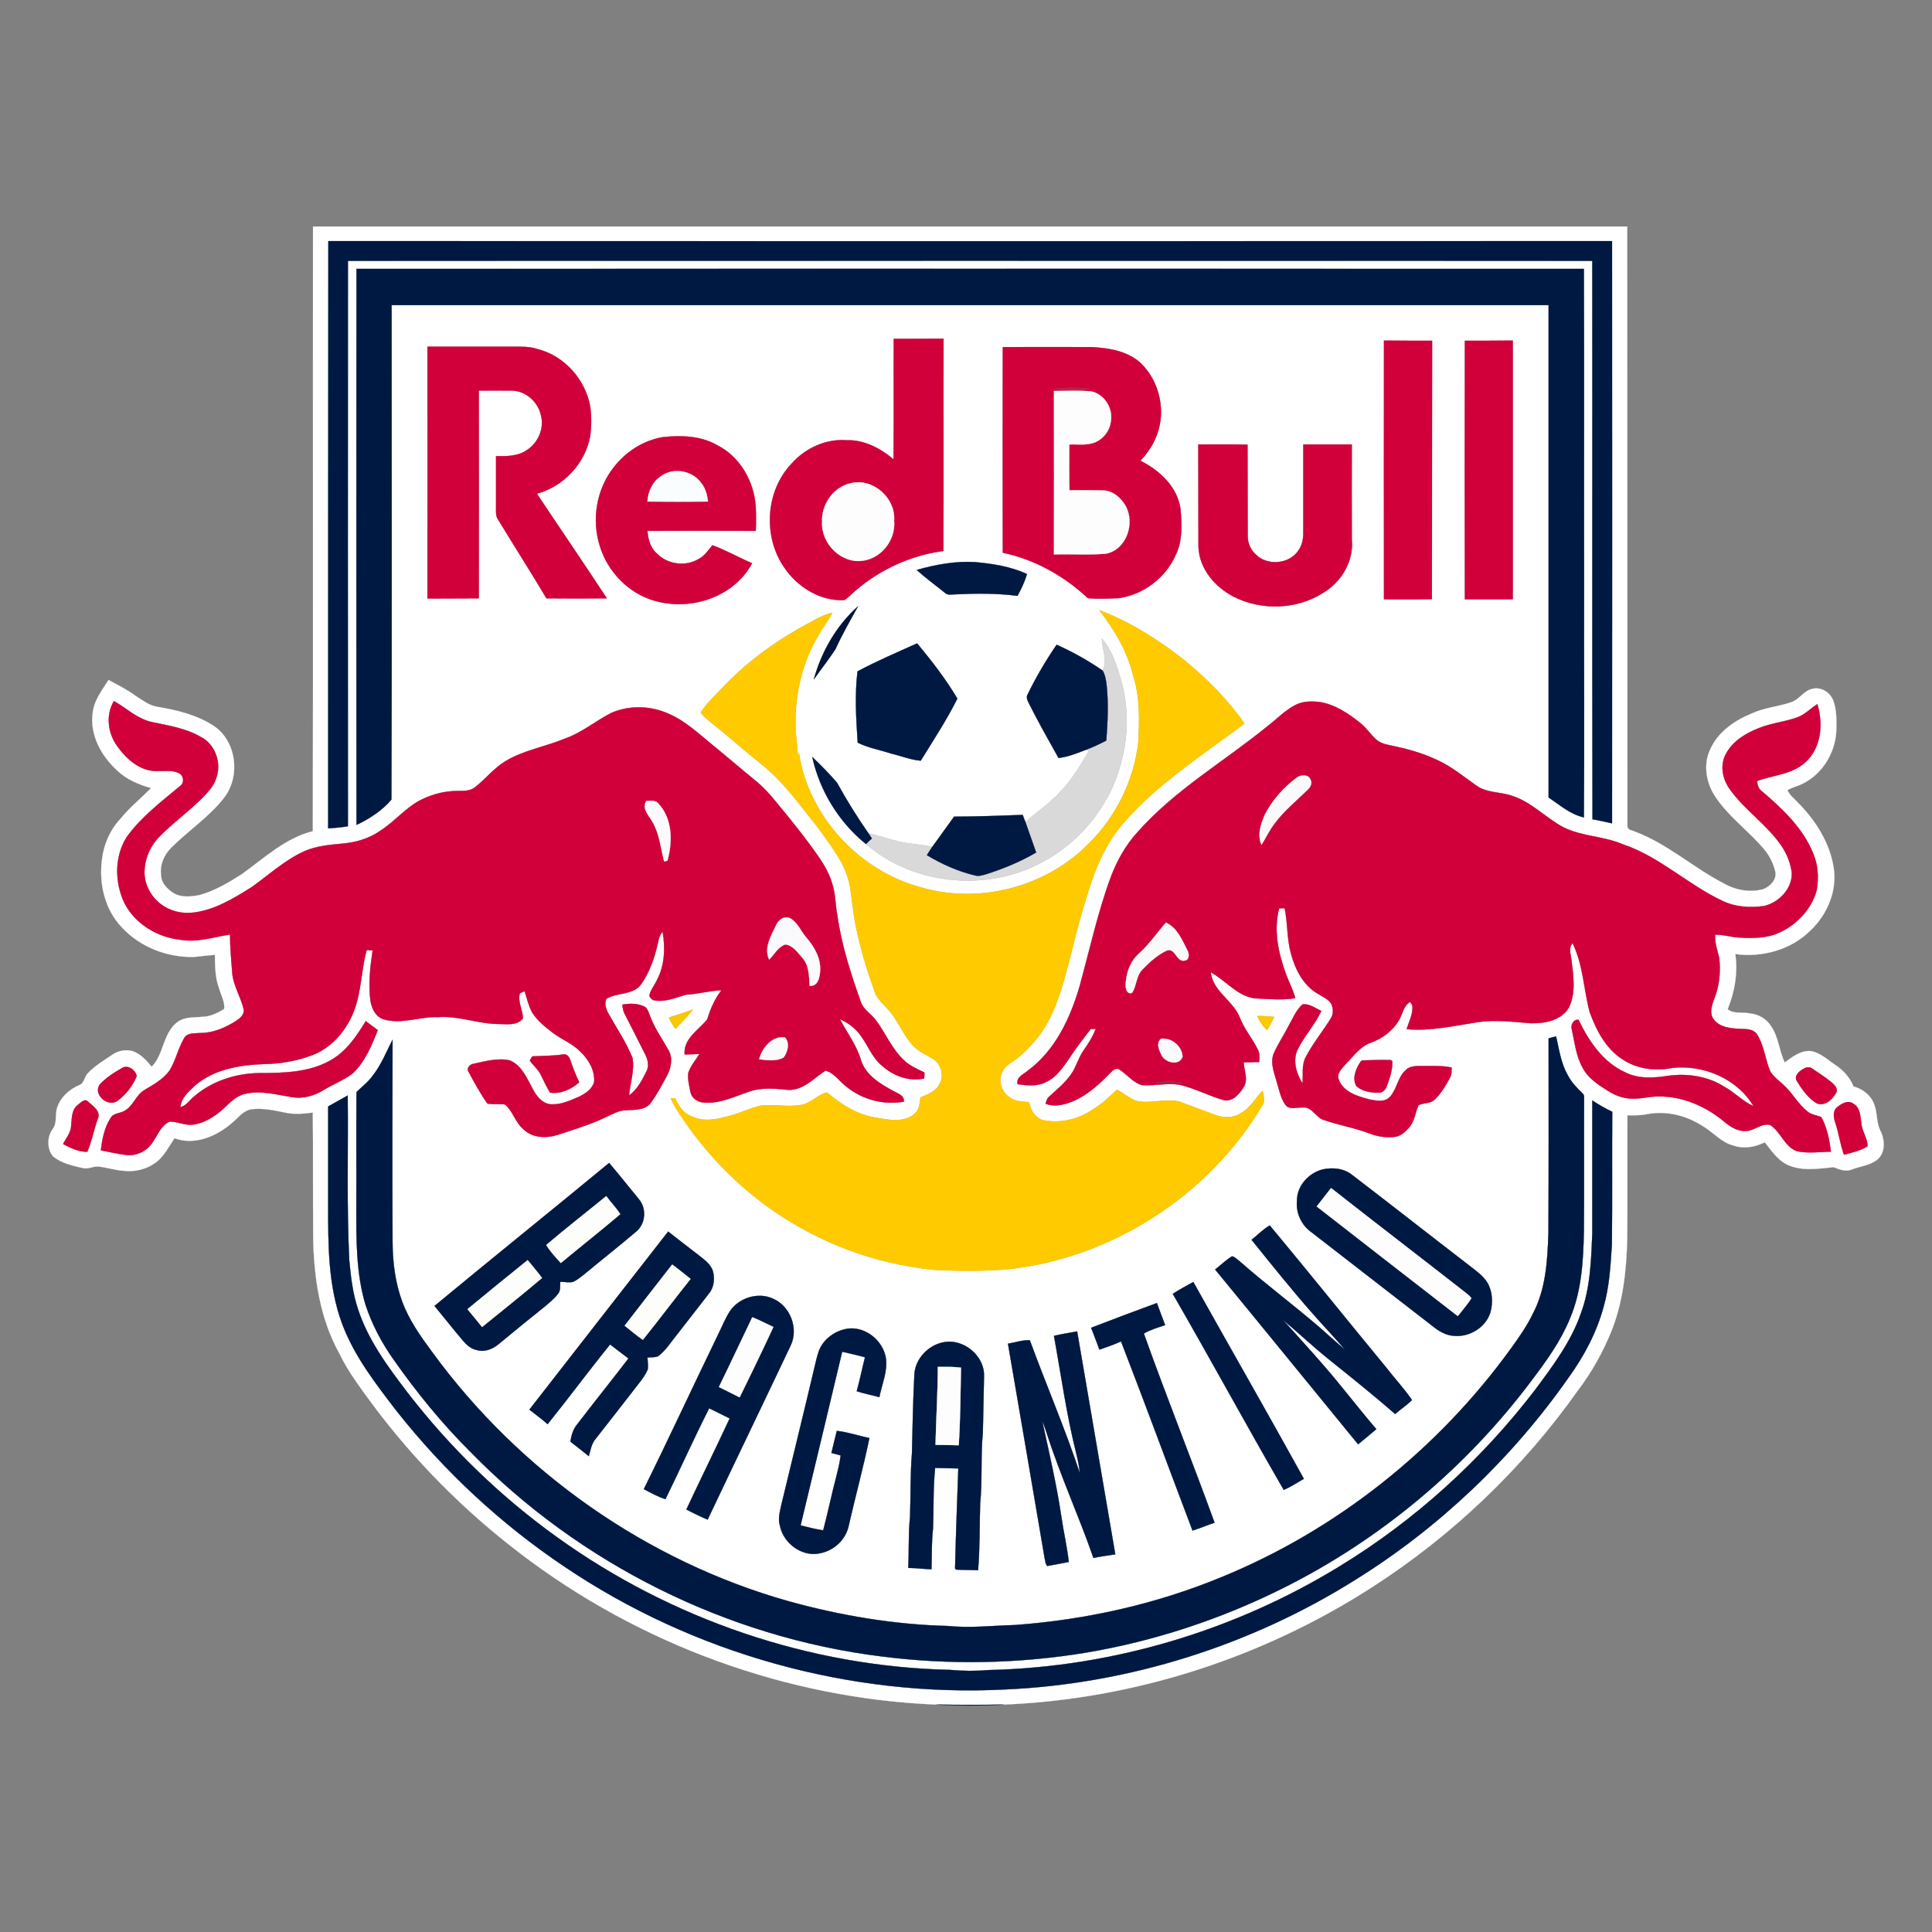 <?xml version="1.0" encoding="UTF-8" standalone="no"?>
<svg
   xmlns:dc="http://purl.org/dc/elements/1.1/"
   xmlns:cc="http://creativecommons.org/ns#"
   xmlns:rdf="http://www.w3.org/1999/02/22-rdf-syntax-ns#"
   xmlns:svg="http://www.w3.org/2000/svg"
   xmlns="http://www.w3.org/2000/svg"
   xmlns:sodipodi="http://sodipodi.sourceforge.net/DTD/sodipodi-0.dtd"
   xmlns:inkscape="http://www.inkscape.org/namespaces/inkscape"
   width="1000"
   height="1000"
   viewBox="0 0 750 750"
   version="1.1"
   id="svg119"
   sodipodi:docname="Red Bull Bragantino.svg"
   inkscape:version="1.0.1 (3bc2e813f5, 2020-09-07)">
  <rect x="0" y="0" width="750" height="750" fill="#808080" stroke="none"/>
  <defs
     id="defs123" />
  <sodipodi:namedview
     pagecolor="#ffffff"
     bordercolor="#666666"
     borderopacity="1"
     objecttolerance="10"
     gridtolerance="10"
     guidetolerance="10"
     inkscape:pageopacity="0"
     inkscape:pageshadow="2"
     inkscape:window-width="1920"
     inkscape:window-height="1017"
     id="namedview121"
     showgrid="false"
     units="px"
     inkscape:zoom="0.73565953"
     inkscape:cx="666.66667"
     inkscape:cy="574.66667"
     inkscape:window-x="-8"
     inkscape:window-y="-8"
     inkscape:window-maximized="1"
     inkscape:current-layer="svg119" />
  <g
     id="surface1"
     transform="matrix(0.744,0,0,0.744,2.698,42.035)">
    <path
       style="fill:#ffffff;fill-opacity:1;fill-rule:nonzero;stroke:#ffffff;stroke-width:0.094;stroke-linecap:butt;stroke-linejoin:miter;stroke-miterlimit:10;stroke-opacity:1"
       d="m 159.699,800.301 c 228.602,0 457.199,0 685.699,0 C 845.5,696 845.398,591.699 845.5,487.398 c 0.102,-2.098 2.602,-2.098 4.102,-2.898 16.797,-6.301 30.199,-18.699 46.098,-26.898 6.199,-3.602 13.902,-5 20.801,-3 3.602,1.398 7.102,5.098 6.199,9.098 -1,4.199 -2.898,8.102 -5.598,11.402 -8.5,10.199 -19.801,17.898 -26.703,29.297 -3.898,6.801 -5.199,15.5 -1.797,22.801 4,9.402 13,15.5 22.199,19.199 6.398,2.902 13.598,3.402 20.199,5.703 4.301,1.398 6.5,6.098 11.102,7 4.5,1.098 9.199,-1.902 10.797,-6.102 1.902,-5.102 1.703,-10.602 1.602,-16 -0.602,-11.699 -7.699,-23.102 -18.602,-27.898 -2.297,-1 -4.797,-1.602 -6.898,-2.902 1.102,-2.5 3.301,-4.199 5.102,-6.098 9.297,-9.301 16.898,-21 19,-34.203 2,-12.098 -3.301,-24.598 -12.102,-32.898 -10.102,-10.102 -25.199,-14.199 -39.199,-12.301 1.398,-9.801 -0.301,-19.699 -4,-28.801 3.301,-2.699 7.801,-1.297 11.699,-2.199 4.301,-0.398 8.398,-2.699 10.801,-6.398 4.098,-5.699 4.301,-13 7.301,-19.199 3.898,2.898 8.199,6.297 13.398,6 5,-0.703 8.801,-4.5 12.898,-7.203 4.203,-2.797 7.703,-6.598 9.602,-11.297 5,-1.301 9.5,-5 11,-10 1.5,-4.301 0.898,-9 3,-13.102 2.398,-4.699 2.801,-11.602 -1.801,-15.199 -3.699,-2.902 -8.801,-3.301 -13.098,-5 -3.203,-1.301 -6.5,0 -9.5,1.199 -8,-0.801 -16.703,-2.199 -24.203,1.301 -5.098,2.5 -8.297,7.398 -11.699,11.699 -5,-2.5 -10.898,-3.602 -16.301,-1.699 -6.297,1.5 -10.5,6.898 -16,10.098 -8.699,5.703 -19.699,8.402 -30,6.102 -3.098,-0.5 -6.297,-0.5 -9.398,-0.398 C 845.398,315.102 845.602,293.5 845.398,272 845,255.5 843.199,238.699 836.898,223.301 832.5,212.602 826.801,202.398 819.801,193.199 790.898,152.301 754,117.102 711.898,90.102 654.801,53.398 588,31.898 520.199,29.102 c -11.801,-0.203 -23.598,-0.203 -35.398,0 C 406.699,32.301 330,60.5 267.898,107.898 c -29.199,22.203 -55.297,48.5 -77.199,77.902 -6.199,8.5 -12.699,17 -17.301,26.598 -10.199,18.402 -13.297,39.801 -13.598,60.602 -0.199,21.699 0,43.301 -0.199,65 -4.801,-0.602 -9.703,-1.102 -14.5,0 -5.801,1.199 -11.801,2.5 -17.801,1.699 -4.199,-0.801 -6.801,-4.598 -9.902,-7.098 -8,-7 -19.398,-11.902 -30,-8 -2.898,-4.301 -5.297,-9.203 -9.5,-12.5 -4.797,-3.602 -11,-5.203 -16.898,-4.5 -4.398,0.297 -8.699,1.699 -13,2.199 -3,0.398 -5.699,-1.602 -8.602,-0.699 -5.398,1.199 -11,2.5 -15.297,6 -3.301,3.797 -3.203,10.199 -0.301,14.199 2.398,2.898 1.301,7 2.199,10.5 1.5,5.801 6.301,10.199 11.699,12.5 2.801,1 2.602,4.5 4.699,6.398 3.602,3.801 8.203,6.5 12.5,9.402 3.102,2.199 7.203,3 10.801,1.898 4.102,-1.5 7.102,-4.801 9.801,-8.102 6.301,6.301 5.801,16.801 12.801,22.801 5.301,4.602 12.801,1.902 19,4.301 2.098,0.801 4.199,1.801 6.098,3.102 0.301,3.797 -1.699,7.199 -2.699,10.699 -2.098,5.598 -2.098,11.598 -2.199,17.5 -3.602,-0.301 -7.199,-0.699 -10.801,-1.102 -14,-0.398 -28.398,5.199 -37.898,15.602 C 51,444.102 47.898,457.602 49.602,470.102 50.5,477.801 53.699,485.301 59,491 c 4.801,6 10.801,10.801 16.199,16.301 -6.398,1.801 -12.801,4.5 -17.699,9.199 -8.102,7.398 -14.199,18.199 -12.801,29.5 0.5,6.699 4.801,12.199 8.301,17.699 4.898,-2.598 9.801,-5.098 14.301,-8.398 3.5,-2.199 6.898,-4.902 11.098,-5.602 10.5,-1.699 21.102,-4.301 30,-10.301 11.602,-8.199 13.5,-26.5 4.602,-37.5 C 105.301,492.102 94.602,485.102 85.699,476.199 82,472.5 79.699,467.301 80.398,462 c 0,-4.102 3.102,-7.199 6.203,-9.301 C 90.801,450 96,450.602 100.602,451.5 c 7.898,2.199 15.098,6.5 22,10.898 11.699,8.402 22.598,18.801 37,22.402 0.199,105.098 0,210.301 0.098,315.5 m 8,-7.602 c -0.098,-102.098 -0.098,-204.301 -0.098,-306.398 3.5,0.199 6.898,0.5 10.297,1.098 -0.098,98.301 0,196.602 0,295 216.402,0.102 432.902,0 649.301,0 0.102,-97.098 -0.098,-194.297 0.102,-291.398 3.398,-0.5 6.801,-1.398 10.199,-2.102 0.102,101.203 0,202.5 0,303.801 -223.199,-0.098 -446.5,-0.098 -669.801,0 m 14.699,-14.5 c -0.098,-96.699 -0.098,-193.398 0,-290.098 6.801,3.199 13.402,7.5 18.203,13.199 0.297,86 0.098,172 0.098,258 201.301,0 402.5,0 603.699,0 0,-85.602 0,-171.199 0,-256.902 5.801,-3.898 11.301,-8.797 18.402,-10.398 0.301,40.699 0,81.301 0.098,122 -0.098,54.699 0.102,109.5 -0.098,164.199 -213.5,0 -427,0.102 -640.402,0 m 280.301,-36.5 c -0.098,-21 0.102,-41.898 -0.098,-62.898 -6.801,5.801 -15.402,10.301 -24.602,10 -10.801,0.801 -21.5,-4.199 -28.602,-12.199 -13.598,-14.301 -15,-38 -3.898,-54.102 6.898,-10.301 18.898,-17.801 31.5,-17.102 2.102,1.402 3.801,3.301 5.699,4.902 12.902,11.098 29,18.5 45.902,20.699 0.199,36.898 0,73.801 0.098,110.801 -8.699,-0.102 -17.398,-0.102 -26,-0.102 M 718.5,740.801 c -0.102,-45 0,-90 0,-135 8.398,0 16.699,-0.102 25,0.098 0.102,44.902 0,89.902 0.102,134.801 -8.402,0 -16.703,0 -25.102,0.102 m 42.199,-0.102 c -0.098,-44.898 -0.098,-89.898 0,-134.898 8.301,0 16.602,0 25,0 0,45 0,90 0,135 -8.398,-0.102 -16.699,-0.102 -25,-0.102 M 219.398,737.602 c 0.102,-43.801 0,-87.602 0,-131.402 9,0.102 17.902,0 26.801,0.102 0.102,36.098 0,72.301 0,108.398 5.602,0 11.199,0.102 16.902,0 7.297,0.102 14,-5.699 15.5,-12.801 1.898,-6.797 -1.402,-14.5 -7.402,-18.297 -4.598,-3.203 -10.5,-3.203 -16,-3.102 0,-8.801 0,-17.699 0,-26.5 0,-2.301 -0.301,-4.898 1.199,-6.801 8.301,-13.699 16.902,-27.098 25.102,-40.898 10.5,-0.102 21,-0.102 31.5,0 -12,18.301 -24.398,36.398 -36.5,54.598 14,3.801 25.199,15.801 27.801,30 C 305,695.898 305,701 304.398,706 302,720.301 290.898,732.898 276.699,736.398 272,738 266.898,737.5 262,737.602 c -14.199,0 -28.398,0 -42.602,0 m 300.203,-0.203 c -0.102,-35.797 0,-71.5 0,-107.297 16.699,-3.5 32,-12.102 44.398,-23.703 5.301,-0.5 10.699,-0.199 16,0 13,1.801 24.699,10.703 29.898,22.703 3.602,7.398 3.102,16 2.402,24 -1.699,11.5 -10.902,20 -20.902,25 3,3.297 5.801,6.898 7.602,11.098 6.301,13.199 2.898,30.102 -7.699,40.102 -6.902,6.098 -16.402,7.598 -25.301,8.098 -15.5,0.102 -30.898,0 -46.398,0 M 316.102,674 c -8.5,-11.199 -11,-26.5 -6.902,-39.898 C 312.5,622.699 320.801,612.699 331.5,607.5 c 19.699,-9.5 46.699,-2.699 57.301,17.102 -7,3 -13.602,6.797 -20.699,9.398 -2.203,-2.5 -4,-5.602 -7.102,-7.102 -6.898,-4.297 -16.602,-2.898 -22.102,3 -3.297,2.902 -4.398,7.402 -4.699,11.602 18.801,0.102 37.699,0.102 56.5,0 0.199,4.199 0.199,8.301 0,12.5 -0.801,13.199 -8.199,26.301 -20.301,32.301 -8.598,4.898 -18.797,5.098 -28.297,4.098 -10.402,-1.797 -19.801,-8 -26,-16.398 m 360.297,12.602 c 0,-15.5 0,-31.102 0,-46.602 0,-3.102 -0.797,-6.301 -2.598,-8.801 -4.801,-7.199 -16.5,-8.098 -22.402,-1.801 -2.598,2.402 -4.098,6 -4,9.602 -0.098,15.801 0,31.699 -0.098,47.5 -8.5,0.199 -17.102,0.102 -25.699,0.102 0.098,-17.902 0,-35.801 0.098,-53.602 0.5,-11.398 8.699,-20.898 18.5,-25.898 14.5,-7.301 32.801,-6.703 46.602,2.098 9.5,5.699 16,16.5 14.898,27.801 -0.098,16.5 0,33.102 0,49.602 -8.5,0 -16.898,0 -25.301,0 m -201.699,-65.5 c 4.699,-4.203 9.699,-7.902 14.602,-11.801 1.5,-1.602 3.699,-0.902 5.699,-0.902 10.699,0.5 21.602,0.602 32.301,-0.797 1.898,3.598 3.801,7.398 4.898,11.398 -8.5,3.898 -18,5.398 -27.199,6.199 -10.199,0.602 -20.5,-1.301 -30.301,-4.098 M 421,564 c 3.699,5.301 7.801,10.398 11.301,15.801 3.5,7.699 7.699,15 11.801,22.398 C 432.801,592.102 425,578.5 421,564 m 148.898,36.199 C 577.699,590.102 584.5,578.898 587.5,566.398 591.301,555 590.898,542.801 590.301,531 587.898,511 578.5,492 564.102,478 c -22.301,-22.5 -57,-31.398 -87.203,-22.5 -32.297,8.602 -58.797,37.199 -63.699,70.301 C 413,525.199 412.801,524.699 412.602,524.102 412.5,526.699 412.398,529.398 412,532 c -2,18.602 1.5,37.898 10.898,54.199 2.402,4.301 5.5,8.199 7.801,12.602 C 427,598 423.699,596.301 420.398,594.5 403.5,585.602 387.5,574.5 374.301,560.699 370.102,556.199 365.398,552 362,546.801 c 1.199,-2 3.199,-3.402 4.898,-4.902 C 376,534.699 384.699,527 393.699,519.699 c 9.602,-7.5 16.902,-17.199 24.402,-26.598 5.398,-6.703 10.5,-13.602 15.098,-20.902 3.301,-5 5.602,-10.598 6.699,-16.5 1.301,-8 1.801,-16.199 3.801,-24.098 2.301,-10.402 5.5,-20.703 9.102,-30.703 1.398,-4.199 5.301,-6.797 7.898,-10.199 C 465.5,385 468,377.602 473.301,372.398 c 2.801,-2.797 6.5,-4.297 9.699,-6.297 4.301,-2.5 6.102,-8.602 3.699,-13 C 484.898,349 480.398,347.5 476.602,345.898 c -0.301,-3 -0.5,-6.398 -3,-8.5 -5.402,-4.797 -13.402,-3.297 -19.902,-2.098 -9.801,1.398 -18.398,6.898 -25.801,13.199 -4.699,-1 -8.098,-5.301 -12.898,-6.398 -7.199,-1.5 -14.5,0.398 -21.801,-0.5 -6.5,-1.5 -12.398,-4.801 -19,-6 -5.598,-1.602 -11.801,-2.203 -17.098,0.5 -4.102,1.5 -6.703,5.297 -8.301,9.199 -0.801,0.098 -1.699,0.098 -2.5,0.199 1.699,-3.801 4,-7.398 6.398,-10.898 15.602,-23 36.402,-42.703 60.699,-56.301 C 435,265.898 459.199,258.398 484,255.898 c 12.301,-0.598 24.699,-0.699 37.102,0.203 55,5.5 106.398,38.699 134.398,86.398 0.898,2.199 0,4.699 -0.301,6.898 C 651.398,345.602 648.801,340.5 644,337.801 c -3.898,-2.699 -9.102,-2.699 -13.398,-1.102 -6.301,2.301 -12.5,4.699 -18.801,7 -7.102,1.801 -14.5,-1.098 -21.699,0.199 -4.102,1 -7.203,4.203 -10.902,6 -3.898,-3.5 -7.598,-7.297 -12.199,-10 -7.699,-5.398 -17.5,-7.797 -26.699,-5.797 -4.102,1.297 -6.199,5.398 -7,9.297 -3.699,0.402 -7.902,0.301 -10.801,3.102 -3.699,2.801 -5.301,8 -3.301,12.301 0.902,2.801 3.5,4.398 5.801,6 4.801,3.199 8.699,7.5 12.398,11.801 C 546.5,387.898 550.301,402.199 554,416 c 3.699,15.199 7.699,30.301 12.801,45.102 3.699,10.098 8.699,20 15.898,28.098 18,20.699 41.301,35.402 63,51.801 -8.598,12.398 -19.398,23.102 -30.898,32.699 C 601.102,584.5 586.199,594 569.898,600.199 m 1.402,-14.801 c 0,-5.598 3.199,-11.5 0.398,-16.797 -7.5,5.199 -15.598,9.699 -24,13.5 -5.598,-8.203 -10.699,-16.801 -15,-25.703 -1.199,-1.699 -0.098,-3.598 0.699,-5.199 C 538.199,541.602 543.5,532.301 548.699,523 c 5,0.602 9.699,2.5 14.301,4.301 0.398,-0.199 1.199,-0.402 1.602,-0.5 -4.402,-7.5 -8.902,-15.102 -15,-21.402 -5.402,-6 -12.203,-10.5 -18.203,-15.797 -0.5,1.199 -1,2.5 -1.398,3.699 -11.898,-0.402 -23.898,-0.902 -35.801,-0.902 -3.801,-5.297 -7.598,-10.598 -11.398,-15.797 -6,1.398 -12.199,1.5 -18.199,3 -5,1.297 -10,2.898 -15.102,4.098 -5.898,8.5 -11.398,17.301 -16.398,26.402 -4,4.699 -8.402,9.098 -12.902,13.398 3.902,-17.699 13.902,-34 28,-45.398 25.902,-22.402 66.102,-25.301 95.301,-7.602 13.602,8 24.699,20.102 31.898,34.102 8.902,18.098 11.5,39.297 6,58.797 -2.297,7.703 -4.699,15.801 -10.098,22 m -127.5,-17.199 c -1.5,-12.398 -0.699,-24.801 0.098,-37.199 5.402,-2.699 11.703,-3.801 17.5,-5.699 5.102,-1.199 10.203,-3.301 15.402,-3.699 6.598,10.699 13.5,21.199 19.098,32.398 -6.098,10.199 -13.398,19.699 -21,28.801 -10.398,-4.699 -21,-9.199 -31.098,-14.602 M 57.398,529.398 c 4.902,-7 12.402,-13.699 21.5,-13.199 3.703,-0.098 7.703,0.602 11,-1.199 2.301,-1.199 2.801,-4.898 0.602,-6.5 C 80.602,500.199 70,492.301 62.398,481.602 56,471.398 56.199,458 61.301,447.301 c 5.598,-11 17.5,-18 29.598,-19.199 8.602,-1.402 17.102,1.5 25.5,2.797 0,-6.898 0.703,-13.797 1.203,-20.699 0.797,-6.398 4.398,-12 5.898,-18.199 0.602,-2.898 -2,-4.898 -4.102,-6.301 -5.598,-3.5 -11.797,-6.199 -18.5,-6.199 C 98,379.199 94,379.801 92.398,376.699 89.301,371.398 88.102,365.301 84.898,360 81.699,355.5 76.699,352.699 72,349.898 c -4.699,-2.5 -6,-8.598 -10.801,-11.098 C 58.801,337.5 55.398,337.699 54,335 50.801,330 49.699,324.102 49,318.301 53.301,317.5 57.602,316.398 62,315.898 67.5,315.102 73.398,318 76.199,322.801 78.801,326.5 80.5,331.5 85,333.301 c 4.102,0 7.898,-2.102 12,-1.602 4.398,0.5 8.5,2.602 12.102,5.199 4.898,3.301 8.398,8.801 14.199,10.602 8.301,2.398 16.898,-0.102 25.199,-1.398 5.801,-1.102 11.801,0.598 16.801,3.699 4.898,3 10.598,5.098 15.199,8.699 6.398,6.102 9.801,14.5 13,22.5 -2.102,1.602 -4.199,3.102 -6.301,4.699 -4.898,-8.098 -10.5,-16.301 -19,-20.801 -11,-6 -24,-6.297 -36.199,-6.297 C 119.398,358.5 106.602,354.398 97.102,345.898 95,344.102 93.398,341.5 90.5,340.801 c 0.301,4.801 4.301,8.098 7.5,11.199 9.898,8.602 23.301,10.801 36,11.301 8.602,0.098 17.199,1.598 25.199,4.598 9.602,3.602 16.902,11.801 21,21 4.801,10.703 4.402,22.703 7.5,33.902 1,-0.102 2,-0.102 3.102,-0.199 -1.301,-8.801 -2.301,-17.703 -1.102,-26.5 0.699,-4 2.801,-8.301 7,-9.5 9.402,-2.703 18.902,1.598 28.301,1.199 10.898,0.801 21.199,-3.699 32,-3.602 4.199,-0.098 9.301,-0.801 12.199,2.902 0,4.398 -2.801,8.598 -1.598,13.098 0.797,0.402 1.699,0.801 2.5,1.102 1.199,-3.801 2.098,-7.699 4,-11.199 2.699,-4.203 6.699,-7.402 10.598,-10.402 C 289.5,376.102 295.301,373.898 299.5,369.5 c 4.102,-4 7.301,-9.602 6.898,-15.5 -1,-3.801 -4.5,-6 -7.797,-7.699 -4.703,-2 -9.5,-4.301 -14.703,-4 -4.797,0.301 -8,4.699 -9.898,8.699 -2.898,5.301 -5.602,11.699 -11.602,14.199 -6.199,1.402 -12.598,-0.398 -18.699,-1.699 -1.898,-0.199 -4.199,-2.199 -2.801,-4.301 3,-5.598 6.102,-11.301 9.801,-16.5 3.102,-0.598 6.199,0 9.199,-0.5 4.102,-3.398 5.301,-9.301 9.5,-12.801 4.703,-4.797 12.102,-4.898 18.102,-3 8.398,2.801 16.801,5.301 24.801,9.102 3.398,1.5 6.801,3.699 10.699,3.699 4.199,0.301 9.301,-0.098 12.5,3.301 3.398,4.398 6,9.5 8.699,14.398 2.199,4 3.402,9.203 1.102,13.402 -3.199,5.801 -7.102,11.199 -9.5,17.398 -0.801,1.801 -1.199,4 -2.699,5.301 -3.703,2.102 -8,2 -12,1.301 C 321.301,392.602 321.5,391 322.301,389.5 c 3.5,-6.898 7.098,-13.801 10.5,-20.699 1.5,-2.801 2.5,-6.301 0.898,-9.301 -2.301,-4.602 -4.801,-9.5 -9.098,-12.602 0.598,6.5 2.898,13.102 1.797,19.602 -3.297,8.199 -8.297,15.5 -12.598,23.199 -1.301,2.301 -2.102,5 -1.102,7.602 5.301,3.301 12.801,2 17.402,6.598 5.297,6.902 8,15.402 9.797,23.703 0.301,1.797 1,3.398 2.203,4.797 1.5,-8.5 1.098,-17.699 -3,-25.398 -1.203,-2.5 -2.902,-4.602 -3.703,-7.102 -0.598,-1.5 0.703,-2.398 1.703,-3.199 5.898,-1.398 11.598,1.199 17.199,2.801 6.199,0.301 12.301,2.102 18.5,2.301 -3.5,-4.5 -5.801,-9.801 -7.402,-15.199 -4.598,-5.602 -12.5,-10.102 -11.797,-18.301 2.5,0 5.098,0.199 7.699,0.301 -1.902,-3.301 -4.602,-6.203 -5.801,-9.902 -0.398,-3.398 0.5,-6.801 1.199,-10.199 0.699,-3.199 4,-5.301 7.301,-5.301 8,-0.598 15.5,3.102 22.898,5.602 6.801,2.5 14.102,1.699 21.102,1 7.801,0 13.102,6.199 19.102,10.098 C 431.898,358.602 434.5,354 438.301,351.301 446.5,344.699 457.602,341.801 468,343.699 468.301,347 464.699,348 462.398,349.301 455.5,353 447.801,357.699 445.5,365.699 c -2.301,7.602 -7.199,14 -10.898,21 3.598,-1.5 6.797,-3.801 9.398,-6.699 4.898,-5.602 7,-13.301 13,-17.898 5.898,-5.203 13.898,-8 21.602,-6.301 0.098,0.801 0.098,2.301 0.098,3.098 -3.398,1.703 -7.098,3.203 -10,5.801 -6.801,5.902 -10.098,14.602 -15.398,21.602 C 450.898,389.5 447,391.602 445.602,395.5 c -5.203,14.699 -10.102,29.602 -12.301,45.199 -1.102,5.602 -0.902,11.5 -2.801,17 -2,7.102 -6.5,13.102 -10.801,19.102 -5.699,7.801 -11.898,15.398 -18,22.801 -3.301,4.098 -6.801,8 -10.801,11.297 C 383.398,517 376,523.398 368.5,529.5 c -7.398,6 -14.398,12.801 -23.301,16.602 -9.301,4.199 -20.301,4.5 -29.699,0.5 -8.301,-4.203 -15.5,-10.402 -24.398,-13.5 -10.301,-4.301 -21.602,-6 -31.203,-11.902 C 254,517.602 249.699,512 244.301,507.801 c -2.699,-2.199 -6.199,-2 -9.301,-2 -6.398,0 -12.699,-1.602 -18.5,-4.402 -8.199,-4 -14,-11.398 -21.602,-16.297 -5.898,-4.203 -13,-6.203 -20.098,-6.801 -6.5,-0.602 -13.199,-1.199 -19.301,-3.801 -10.398,-4.602 -18.801,-12.5 -28,-19 -6,-3.801 -12.199,-7.5 -18.801,-10.199 -7.301,-2.801 -15.598,-4.602 -23.098,-1.5 -7.5,2.801 -13.203,10.098 -13.801,18.199 -0.402,7.199 2.5,14.5 7.5,19.699 7.098,7.301 15.398,13.199 22.598,20.402 2.902,3 6,6.297 7.301,10.398 2.902,7.801 -0.5,17.699 -8.098,21.5 -7.703,4.5 -16.703,5.898 -25.301,7.699 -7.699,1.602 -13.402,7.301 -20,11 C 51.5,545.5 52.602,536.102 57.398,529.398 m 614.801,21.203 c -5.301,-2.703 -9.398,-7.102 -14.098,-10.703 -22.703,-18.598 -48.703,-33.5 -68.301,-55.699 C 583.699,477.5 579.199,469.398 576,461 c -6.898,-18.699 -11.102,-38.199 -16.398,-57.398 -4.801,-16.402 -12.602,-33 -26.602,-43.5 -2.398,-2.102 -6.5,-3.5 -5.699,-7.301 4.898,-0.699 10.301,-1.301 14.801,1.098 5.598,2.5 9,7.801 12.398,12.703 3.398,5.199 7.199,10.098 11,15 0.699,0 2,0 2.602,0.098 -1.5,-4.098 -3.902,-7.801 -6.402,-11.398 -2.699,-3.801 -3.801,-8.602 -6.5,-12.402 -3.199,-4.5 -7.5,-8 -11.5,-11.699 -1.098,-0.898 -1.301,-2.301 -1.801,-3.598 5.203,-2 10.801,-0.301 15.703,1.898 7.098,3.398 13,8.898 18.398,14.5 1.102,1.199 2.801,2.5 4.398,1.5 4.102,-2.602 7.102,-6.898 11.902,-8.199 6.5,-0.402 13.098,1.199 19.598,0.199 8,-1.898 15.402,-5.898 23.301,-8.102 4.402,-0.699 7.801,3.203 9.902,6.602 2.797,3.898 0.398,8.801 0.199,13.199 2.699,0 5.398,0.102 8.098,0.199 0.203,2.402 0.301,4.902 -1,7 -2.797,5.5 -6.898,10.301 -9.098,16.102 -3.5,8.898 -14.102,13.699 -15.199,23.699 C 635.898,407 641.699,399 650.898,397.602 658,397.301 665.199,396.5 672.199,397.699 c -1.098,4.199 -3.098,8 -4.598,11.902 -4.102,11 -6.902,23.297 -3.801,34.898 1,0.102 1.898,0.102 2.898,0.102 1.602,-7.801 1.102,-16 3.301,-23.801 2.199,-8.102 6.398,-16.5 14,-20.801 2.5,-1.699 5.801,-2.801 7.199,-5.699 0.902,-2.301 0.902,-5 -0.398,-7.102 -4.199,-6.801 -9.301,-13 -13,-20 -2.402,-4.301 -1.402,-9.398 -1.801,-14 -3.199,5 -5.199,11.699 -2.699,17.402 3.5,7.199 9.098,13.098 12.5,20.398 -3.102,1.5 -6.199,3.801 -9.699,3.5 -3.5,-3 -5.102,-7.398 -7.402,-11.301 -2.5,-5 -5.699,-9.598 -7.898,-14.801 -1.699,-5 0.598,-10.098 1.898,-14.898 1.199,-3.898 1.902,-8.102 4.402,-11.5 2.098,-2.801 6,-1.102 8.898,-1.398 4.898,0.699 6.801,-5.102 10.898,-6.402 7.902,-2.801 16.203,-4.098 24,-7.098 C 715,325.5 719.602,324.801 724,325.301 c 3.199,0.301 5.699,2.699 7.699,5 2.801,3.199 3.102,7.699 4.801,11.5 2.699,1.398 6.398,0.801 8.602,3.098 3.297,3.203 5.598,7.203 7.797,11.203 1,1.598 0.801,3.598 0.902,5.398 -5.199,1.102 -10.602,0.699 -15.801,0.801 -2.898,0 -6.102,0 -8.199,-2.199 -4.102,-3.602 -4.5,-9.801 -8.102,-13.801 -2.699,-3.199 -7.398,-2.102 -11,-1.402 -6.098,1.602 -13.398,3.801 -15.801,10.301 -1.297,3.301 1.801,5.902 3.703,8.199 4,4 7.5,9.203 13.199,11.102 5.801,2.102 11,6 14.301,11.301 2.098,3.301 2.398,7.801 6,9.898 C 732.398,395.301 733,394.5 733.301,394 c 0.5,-4.398 -1.699,-8.398 -3,-12.5 12.398,-1.102 24.5,1.699 36.699,3.602 9.301,1.5 18.699,0.199 28,-0.5 7.301,-0.203 16.199,1.398 20.102,8.398 3.598,7.699 2.199,16.5 1.199,24.699 -0.301,2.902 -1.699,6.199 0.598,8.699 5.5,-11.098 5.801,-24 8.902,-35.898 3.398,-9.398 8.398,-19.102 17.098,-24.699 7.602,-5.102 17.301,-6.301 26.102,-4.5 16.199,1.801 34,-5.699 42.301,-20 -5.699,2.598 -10,7.398 -15.602,10.398 -8.5,5.301 -18.898,6.801 -28.699,5.5 -7.602,-1.199 -15.898,-1.801 -22.898,1.902 -11.5,5.297 -18.801,16.297 -24.102,27.297 -2.898,0.301 -4.301,-3 -3.398,-5.398 1.398,-6.602 2.199,-13.699 5.598,-19.699 2.801,-5.402 8.102,-8.801 13.199,-12 3.5,-2.199 7.402,-3.801 11.602,-4 5,-0.402 10,1.199 15,1.098 12.301,0.102 24.199,-5.098 33.602,-12.797 3.199,-2.703 7,-5.402 11.398,-5.203 4.602,-0.199 8.301,4.301 13,3.102 5.602,-3.5 7.398,-11.398 14.102,-13.699 5.797,-1.199 11.797,-0.301 17.598,-0.199 -0.801,6.199 -2,12.5 -5,18 -2.398,1 -5.098,1.199 -7.199,2.898 -4.699,3.699 -7.5,9.102 -11.801,13.199 -2.598,2.699 -6,4.699 -7.801,8.102 C 917.301,366.102 916.801,373.199 913,379 c -2.602,3.398 -7.301,2.301 -11,2.801 -4.602,0.301 -9.898,1.5 -12.199,6 -1.699,4.199 0.801,8.398 2,12.398 1.898,5.902 2.301,12.301 1.598,18.5 -0.898,4 -2.398,7.902 -2.098,12.102 4.301,0.098 8.398,-1.301 12.699,-1.5 7.102,-0.402 14.5,-0.402 21,2.699 9.102,4.199 16.699,12.301 19.301,22.102 C 945.398,460.5 945,467.301 942.398,473.301 937,486.602 926.301,496.602 915.602,505.699 913.898,506.898 913.301,509 913.199,511 c 8.402,3.102 18.199,3.398 25.102,9.699 8.398,7.5 9.5,20.199 6.301,30.402 C 941,548.801 938,545.5 933.898,544.102 c -6.5,-2.301 -13.398,-2.902 -19.797,-5.5 -6.902,-2.703 -13.703,-6.801 -17.203,-13.5 -3.199,-5.801 -1.797,-13 1.902,-18.203 C 906.602,495.801 918.398,488.301 926,477 c 2.801,-4.199 4.699,-9 5.301,-14 0.199,-8.398 -6.902,-15.602 -14.801,-17.301 -7.102,-0.898 -14.5,-0.5 -21.102,2.602 -18.297,8.5 -33.098,23.301 -52.398,29.699 -10,4.301 -21.301,4 -31,8.898 -9.301,5 -16.602,13.203 -26.801,16.402 -6.098,2.098 -13.098,1.398 -18.5,5.301 -6.5,4.598 -12.699,9.699 -19.898,13.098 C 739.898,525 732.5,527.301 725,528.898 721.5,529.801 717.5,530 714.602,532.5 c -3.102,2.699 -5.203,6.199 -8.402,8.699 -6.199,5 -13.199,9.699 -21.199,11 -4.301,0.5 -8.898,0.5 -12.801,-1.598 m -326.801,-163 c 0.902,-2.102 2,-4.102 3.402,-5.902 C 352,385 355.199,388.199 358,391.801 353.898,390.199 349.602,389 345.398,387.602 m 307,0.797 c 1.203,-2.797 2.801,-5.398 5.203,-7.297 1.297,2.199 2.5,4.5 3.598,6.797 -2.898,0.301 -5.898,0.5 -8.801,0.5 m 152,-11.699 c 0,-33.898 0.102,-67.801 -0.098,-101.699 -0.5,-14.301 -1.301,-29.199 -8.199,-42.102 -3,-6.297 -7.102,-12.098 -11.203,-17.797 C 746.801,162.301 693.801,120.102 633.5,95.5 599.301,81.398 562.801,73.301 526,70.602 c -11.699,-0.301 -23.301,-1.703 -35,-0.5 C 462.898,70.801 435,75.5 407.898,83 c -74.199,20.898 -140.598,67.699 -186,130 -6.098,8.199 -12.098,16.699 -15.699,26.398 -3.699,10.102 -5,20.902 -5,31.602 -0.199,35 -0.098,70 0,105 -3.301,-6.398 -5.898,-13.199 -10.398,-18.801 -2.301,-3.301 -5.602,-5.699 -8.402,-8.5 -0.199,-19.898 0,-39.801 -0.098,-59.699 0,-17.199 -0.199,-34.699 4.801,-51.301 3.398,-10.301 8.5,-20 14.797,-28.801 12,-17.098 25.203,-33.297 40,-48 C 298.801,102.602 375.699,64.199 456.5,54.199 c 35.398,-4.5 71.301,-3.801 106.5,2 35.699,6 70.5,17.5 102.898,33.699 50.902,25.402 95.602,62.902 129.703,108.402 7.598,10.098 15.098,20.398 19.898,32.199 6.102,14.301 7,30.102 7.301,45.5 0.199,22.699 0,45.398 0.098,68.102 -0.098,1.297 0.402,3 -0.898,4 -2.898,2.797 -5.801,5.797 -7.602,9.398 -3.598,6.199 -4.5,13.398 -6.098,20.199 -1.301,-0.301 -2.602,-0.598 -3.902,-1 M 274.102,367.301 c -0.402,-0.602 -1,-1.602 -1.301,-2.199 1.801,-2.5 4.398,-4.602 5.801,-7.5 1.5,-3.102 3,-6.301 4.797,-9.203 5.703,-0.797 11.102,1.801 15.203,5.402 -1.801,3.598 -3.203,7.398 -4.5,11.098 -0.5,1.902 -1.902,4 -4.102,3.402 -5.301,-0.801 -10.602,-0.699 -15.898,-1 m 432.297,-2.602 C 703.898,361.102 701.801,356 704,351.898 c 3.102,-2.898 7.801,-3.598 11.898,-3.5 2,-0.098 3.5,1.703 4.102,3.5 1.5,4.102 3.102,8.5 2.801,13 l -0.801,0.5 c -5,0.102 -10,0 -15,-0.199 l -0.602,-0.5 M 60.5,361.5 c -4.301,-2.5 -8.801,-5.199 -12.199,-9 -3.402,-5.301 4.598,-12 9.5,-8.301 C 62.102,347.5 65.699,352 67.699,357 67.301,359.898 63.5,362.898 60.5,361.5 m 876.898,-0.699 C 935.102,359.602 932.199,357 934,354.301 936.699,350 939.801,345.5 944.301,342.801 948.5,341.102 952.699,344.898 954.5,348.5 c 1,2.199 -1.102,4 -2.602,5.398 -3.297,2.602 -6.699,4.902 -10.199,7.203 -1.301,0.898 -3.098,0.5 -4.301,-0.301 M 167.602,341.199 c 0,-17.098 0,-34.098 0,-51.199 0,-20.801 -0.102,-42.301 7.297,-62.199 6.301,-16.902 17.5,-31.301 28.402,-45.5 C 228.102,150.898 257.699,123.301 291,101 358.102,55.699 440.102,32.801 521,37 585.5,39.898 649.102,60 703.699,94.301 747.398,121.5 785.5,157.801 815,200 c 8,11.102 14.5,23.398 18.102,36.699 3,10.5 3.598,21.402 4.297,32.301 0.301,23.102 0,46.199 0.203,69.398 -3.602,1.703 -7.102,3.703 -10.402,5.902 0,-23.102 0,-46.199 0,-69.301 -0.598,-14.102 -1,-28.602 -6,-41.898 C 816.102,218.398 806.699,205.898 797.5,193.5 769.5,156.898 734.898,125.398 695.602,101.398 640.602,67.602 576.602,48.5 512,47.102 c -6.602,-0.602 -13.398,-0.5 -20,0.098 -73.199,1.602 -145.398,26.402 -204.801,69.102 -29.598,21.199 -56,46.801 -78.199,75.598 -10.199,13.402 -20.5,27.203 -25.801,43.402 -2.801,8.301 -3.801,17 -4.598,25.699 -1.402,28.602 -0.5,57.199 -0.801,85.898 C 174.398,345 171,343.102 167.602,341.199 M 37,342 c -3.398,-2.602 -3.102,-7.199 -3.5,-10.898 -0.102,-3.602 -2.602,-6.402 -4.199,-9.5 C 33.102,319.5 37.398,317.5 41.898,317.5 c 2.402,5.5 3.402,11.398 5.402,17 2,4 -2.301,6.801 -4.902,9.102 C 40.699,345.699 38.5,343.102 37,342 m 918.102,-1.102 C 952.602,339.102 953,335.602 953.898,333 955.801,327.398 956.5,321.602 958.5,316 c 4.199,1.102 8.602,2.102 12.301,4.398 0.098,4.203 -2.902,7.703 -3.199,11.801 -0.602,3.699 -0.5,8.402 -4.203,10.402 -2.699,2.098 -6.098,0.098 -8.297,-1.703 m -732,-103.797 c 4.797,-5.801 9.5,-11.801 14.398,-17.602 2,-2.398 4.398,-4.801 7.602,-5.398 4.098,-1.301 8.398,0.5 11.598,3.199 7.801,6.5 15.699,12.898 23.699,19.301 2.5,2.098 5.102,4.199 7.102,6.797 1.5,1.703 1,4.203 1.199,6.301 2.301,0 4.602,-0.598 6.801,0 2.102,1 3.898,2.5 5.801,4 8.898,7.402 18.098,14.602 26.898,22.102 5,4 5.699,12 1.602,16.898 -5.199,6.301 -10.301,12.801 -15.602,19 -30.301,-25 -60.898,-49.598 -91.098,-74.598 m 463.297,71.199 C 679.102,306.398 673,299.602 673.102,291.898 c -0.602,-6.297 2.297,-12.598 7.5,-16.297 21,-16.301 42,-32.602 63.098,-48.902 3.199,-2.598 7,-5 11.301,-5.199 8.199,-0.801 16.801,4.5 19.102,12.5 1.297,5.102 1,10.801 -1.703,15.301 -2.297,3.699 -6,6.199 -9.297,8.801 -20.301,15.598 -40.5,31.5 -60.902,47.098 -4.398,3.699 -10.398,4.301 -15.801,3.102 m -37,-36.699 c 10.402,-12.902 20.801,-25.902 31.801,-38.402 5.602,-6.398 11.5,-12.5 17,-19 -4.5,3.902 -8.898,7.699 -13.301,11.699 -13.598,11.703 -28.098,22.5 -41.598,34.402 -1.301,0.898 -2.5,2.398 -4.102,2.699 -3.199,-2 -5.898,-4.602 -8.801,-6.898 25,-30.402 49.703,-60.801 74.602,-91.203 3.199,2.602 6.301,5.203 9.5,7.902 -6.102,7.098 -11.898,14.5 -17.898,21.801 -9.801,12.199 -20.402,23.598 -30.801,35.199 7.801,-6.5 15.199,-13.5 23.098,-19.902 11.902,-9.598 23.902,-19.098 35.402,-29.199 2.898,2.5 6.098,4.602 8.801,7.301 -4,5.898 -9,11.199 -13.301,16.801 C 699.398,229.5 679.398,254.5 658.898,279.102 c -3.5,-2 -6.297,-5 -9.5,-7.5 M 272.602,183 c 3.098,-2.5 6.5,-4.898 9.5,-7.602 11.098,13.801 21.5,27.902 32.598,41.602 3.199,-2.398 6.301,-4.898 9.602,-7.301 -8.801,-11.5 -17.902,-22.801 -26.699,-34.301 -2.203,-2.598 -3.102,-5.797 -3.602,-9.098 3.199,-2.5 6.398,-5 9.602,-7.602 0.898,3.199 1.398,6.602 3.598,9.102 6.699,8.598 13.5,17.199 20.199,25.898 2.5,3.301 5.402,6.5 7,10.402 0.203,2 -0.098,4.098 -0.199,6.098 1.902,0.199 3.801,-0.098 5.602,0.699 3.5,2.602 5.898,6.301 8.598,9.703 5.902,7.699 12,15.297 17.902,23 2.699,3.297 3.098,7.898 2,11.797 -1.102,3.301 -3.902,5.402 -6.402,7.402 C 356.199,267.102 350.602,271.602 345,275.898 320.801,245 296.801,214 272.602,183 m 335.699,60.398 C 627.898,209.5 646.602,175 666.199,141.102 c 3.699,1.598 7,3.797 10.5,5.797 -19,34.402 -38.5,68.402 -57.699,102.703 -3.602,-2 -7.301,-4 -10.699,-6.203 M 377,234 c -2.5,-4 -4.199,-8.398 -6.301,-12.602 C 357.801,194.801 345.398,168 332.301,141.5 c 3.699,-1.898 7.301,-4 11.301,-5.199 7.699,15.699 14.898,31.801 22.797,47.398 3.602,-1.801 7.203,-3.5 10.703,-5.301 C 369.699,162.5 361.898,146.699 354.5,130.898 358.102,129 361.801,127.199 365.602,125.602 379.898,155.801 394.5,186 408.801,216.199 413.199,225 408.898,236.801 399.898,240.801 392,244.602 381.602,241.301 377,234 m 188.699,-8.301 c 1.402,-3.801 3,-7.598 4.301,-11.398 3.801,1.301 7.602,2.598 11.301,4.301 12.699,-32.801 24.801,-65.801 37.301,-98.703 3.898,1.203 7.598,2.801 11.5,4.102 -12,33 -25.102,65.602 -36.902,98.699 3.402,2 7.301,3.102 11.102,4.402 -1.402,3.797 -2.902,7.598 -4.301,11.5 -11.5,-4.203 -22.898,-8.5 -34.301,-12.902 M 423.602,213.5 c -1.102,-3.102 -1.703,-6.301 -2.5,-9.5 C 415.5,180.301 409.699,156.699 404,133.102 403.301,129.602 402.199,126 403.301,122.5 c 1.801,-9.5 12.098,-16.898 21.598,-14.301 6.801,1.5 12.602,6.902 14.203,13.801 3.5,15.398 7.699,30.699 10.898,46.199 -5.699,1.102 -11.199,3.102 -17,3.699 -0.898,-3.797 -1.898,-7.598 -2.801,-11.5 C 431.801,160 433.398,159.5 435,159.102 c -0.398,-3.602 -1.301,-7.203 -2.199,-10.801 -2.5,-9.402 -4.402,-18.902 -6.902,-28.301 -4,0.602 -7.898,1.602 -11.797,2.602 7.297,30.199 14.5,60.398 21.699,90.598 4,-0.898 8,-1.801 11.898,-2.898 -1.5,-5.902 -2.699,-11.902 -4.301,-17.699 3.902,-1.301 7.902,-2 11.801,-3.102 1.301,6.801 4.402,13.398 3.402,20.398 -1.5,9 -10.301,16.301 -19.5,15.402 C 432.398,224.398 426,220 423.602,213.5 m 122.699,8 c 3.699,-20.301 6.5,-40.801 11.5,-60.801 0.898,-3.598 1.699,-7.199 2,-10.898 -7.801,23.5 -17.602,46.199 -26.102,69.398 -3.801,0.199 -7.598,-1.199 -11.398,-1.801 6.398,-37.297 12.801,-74.5 19.098,-111.699 0.402,-1.398 0.301,-3.098 1.402,-4.301 3.699,0.703 7.5,1.402 11.199,2.102 -0.801,7.898 -2.699,15.602 -3.801,23.398 -2.5,16.902 -6.398,33.5 -10,50.102 0.902,-2 1.602,-4.102 2.301,-6.199 7.102,-22.199 16.801,-43.301 24.398,-65.199 3.703,0.797 7.602,1.297 11.402,1.898 C 571.699,146.301 565,185 558.398,223.801 c -4,-0.699 -8.098,-1.402 -12.098,-2.301 M 473.5,201.801 c -0.699,-13.902 -1,-27.902 -1.301,-41.801 -0.898,-11 -0.598,-22 -1,-33 -0.898,-8.801 -0.5,-17.699 -0.898,-26.602 4.098,0 8.098,-0.598 12.098,-0.699 0.203,7.102 0,14.199 0.801,21.301 0.402,10.602 0,21.102 1.102,31.602 4,-0.102 8,-0.203 12.098,-0.301 -0.598,-17.402 -1.297,-34.801 -1.699,-52.199 L 495.301,99.5 c 3.801,-0.199 7.598,-0.102 11.398,-0.301 1,11.602 0.699,23.199 1.102,34.801 1.199,12.301 0.199,24.699 1.398,37 0.199,9.699 0.402,19.398 0.602,29.102 0.5,9.297 -7.699,17.5 -16.801,18.297 -9.5,0.703 -18.699,-7.098 -19.5,-16.598 z m 0,0"
       transform="matrix(1,0,0,-1,0,862)"
       id="path2" />
    <path
       style="fill:#001942;fill-opacity:1;fill-rule:nonzero;stroke:#001942;stroke-width:0.094;stroke-linecap:butt;stroke-linejoin:miter;stroke-miterlimit:10;stroke-opacity:1"
       d="m 167.699,792.699 c 223.301,-0.098 446.602,-0.098 669.801,0 0,-101.301 0.102,-202.598 0,-303.801 -3.398,0.703 -6.801,1.602 -10.199,2.102 -0.199,97.102 0,194.301 -0.102,291.398 -216.398,0 -432.898,0.102 -649.301,0 0,-98.398 -0.098,-196.699 0,-295 -3.398,-0.598 -6.797,-0.898 -10.297,-1.098 0,102.098 0,204.301 0.098,306.398 z m 0,0"
       transform="matrix(1,0,0,-1,0,862)"
       id="path4" />
    <path
       style="fill:#001942;fill-opacity:1;fill-rule:nonzero;stroke:#001942;stroke-width:0.094;stroke-linecap:butt;stroke-linejoin:miter;stroke-miterlimit:10;stroke-opacity:1"
       d="m 182.398,778.199 c 213.402,0.102 426.902,0 640.402,0 0.199,-54.699 0,-109.5 0.098,-164.199 -0.098,-40.699 0.203,-81.301 -0.098,-122 -7.102,1.602 -12.602,6.5 -18.402,10.398 0,85.703 0,171.301 0,256.902 -201.199,0 -402.398,0 -603.699,0 0,-86 0.199,-172 -0.098,-258 -4.801,-5.699 -11.402,-10 -18.203,-13.199 -0.098,96.699 -0.098,193.398 0,290.098 z m 0,0"
       transform="matrix(1,0,0,-1,0,862)"
       id="path6" />
    <path
       style="fill:#d1003a;fill-opacity:1;fill-rule:nonzero;stroke:#d1003a;stroke-width:0.094;stroke-linecap:butt;stroke-linejoin:miter;stroke-miterlimit:10;stroke-opacity:1"
       d="m 462.699,741.699 c 8.602,0 17.301,0 26,0.102 -0.098,-37 0.102,-73.902 -0.098,-110.801 -16.902,-2.199 -33,-9.602 -45.902,-20.699 -1.898,-1.602 -3.598,-3.5 -5.699,-4.902 -12.602,-0.699 -24.602,6.801 -31.5,17.102 -11.102,16.102 -9.699,39.801 3.898,54.102 7.102,8 17.801,13 28.602,12.199 9.199,0.301 17.801,-4.199 24.602,-10 0.199,21 0,41.898 0.098,62.898 M 440.398,666.398 C 431.199,664.5 424.801,655.199 425.301,646 c -0.5,-11.301 10.301,-22 21.699,-20 9.699,1.5 16.801,11.199 15.898,20.801 0.902,11.699 -10.898,22.398 -22.5,19.598 z m 0,0"
       transform="matrix(1,0,0,-1,0,862)"
       id="path8" />
    <path
       style="fill:#d1003a;fill-opacity:1;fill-rule:nonzero;stroke:#d1003a;stroke-width:0.094;stroke-linecap:butt;stroke-linejoin:miter;stroke-miterlimit:10;stroke-opacity:1"
       d="m 718.5,740.801 c 8.398,-0.102 16.699,-0.102 25.102,-0.102 -0.102,-44.898 0,-89.898 -0.102,-134.801 -8.301,-0.199 -16.602,-0.098 -25,-0.098 0,45 -0.102,90 0,135 z m 0,0"
       transform="matrix(1,0,0,-1,0,862)"
       id="path10" />
    <path
       style="fill:#d1003a;fill-opacity:1;fill-rule:nonzero;stroke:#d1003a;stroke-width:0.094;stroke-linecap:butt;stroke-linejoin:miter;stroke-miterlimit:10;stroke-opacity:1"
       d="m 760.699,740.699 c 8.301,0 16.602,0 25,0.102 0,-45 0,-90 0,-135 -8.398,0 -16.699,0 -25,0 -0.098,45 -0.098,90 0,134.898 z m 0,0"
       transform="matrix(1,0,0,-1,0,862)"
       id="path12" />
    <path
       style="fill:#d1003a;fill-opacity:1;fill-rule:nonzero;stroke:#d1003a;stroke-width:0.094;stroke-linecap:butt;stroke-linejoin:miter;stroke-miterlimit:10;stroke-opacity:1"
       d="m 219.398,737.602 c 14.203,0 28.402,0 42.602,0 C 266.898,737.5 272,738 276.699,736.398 290.898,732.898 302,720.301 304.398,706 305,701 305,695.898 304.301,690.898 301.699,676.699 290.5,664.699 276.5,660.898 288.602,642.699 301,624.602 313,606.301 c -10.5,-0.102 -21,-0.102 -31.5,0 -8.199,13.801 -16.801,27.199 -25.102,40.898 -1.5,1.902 -1.199,4.5 -1.199,6.801 0,8.801 0,17.699 0,26.5 5.5,-0.102 11.402,-0.102 16,3.102 6,3.797 9.301,11.5 7.402,18.297 -1.5,7.102 -8.203,12.902 -15.5,12.801 -5.703,0.102 -11.301,0 -16.902,0 0,-36.098 0.102,-72.301 0,-108.398 -8.898,-0.102 -17.801,0 -26.801,-0.102 0,43.801 0.102,87.602 0,131.402 z m 0,0"
       transform="matrix(1,0,0,-1,0,862)"
       id="path14" />
    <path
       style="fill:#d1003a;fill-opacity:1;fill-rule:nonzero;stroke:#d1003a;stroke-width:0.094;stroke-linecap:butt;stroke-linejoin:miter;stroke-miterlimit:10;stroke-opacity:1"
       d="m 519.602,737.398 c 15.5,0 30.898,0.102 46.398,0 8.898,-0.5 18.398,-2 25.301,-8.098 10.598,-10 14,-26.902 7.699,-40.102 -1.801,-4.199 -4.602,-7.801 -7.602,-11.098 10,-5 19.203,-13.5 20.902,-25 0.699,-8 1.199,-16.602 -2.402,-24 C 604.699,617.102 593,608.199 580,606.398 c -5.301,-0.199 -10.699,-0.5 -16,0 -12.398,11.602 -27.699,20.203 -44.398,23.703 0,35.797 -0.102,71.5 0,107.297 M 545.699,715.5 c 6.5,-0.5 13.102,-0.699 19.602,0.102 -6.5,0.699 -13.102,0.797 -19.602,-0.102 m 0.602,-1 c 0.098,-28.398 0,-56.801 0,-85.301 9,0.301 18.098,-0.398 27.098,0.402 10.801,2.098 15.301,15.898 10.301,24.898 -2.398,4.199 -6.598,8 -11.699,8.102 -5.898,0.199 -11.801,0.098 -17.602,0.098 -0.199,8 -0.098,15.902 -0.098,23.902 4.598,0.199 9.5,-0.703 13.898,1.297 4,1.902 7.102,5.801 7.699,10.203 C 577.5,705.199 572.5,713.398 565,714.398 558.801,714.801 552.5,714.5 546.301,714.5 Z m 0,0"
       transform="matrix(1,0,0,-1,0,862)"
       id="path16" />
    <path
       style="fill:#b3264c;fill-opacity:1;fill-rule:nonzero;stroke:#b3264c;stroke-width:0.094;stroke-linecap:butt;stroke-linejoin:miter;stroke-miterlimit:10;stroke-opacity:1"
       d="m 545.699,715.5 c 6.5,0.898 13.102,0.801 19.602,0.102 -6.5,-0.801 -13.102,-0.602 -19.602,-0.102 z m 0,0"
       transform="matrix(1,0,0,-1,0,862)"
       id="path18" />
    <path
       style="fill:#fdfdfd;fill-opacity:1;fill-rule:nonzero;stroke:#fdfdfd;stroke-width:0.094;stroke-linecap:butt;stroke-linejoin:miter;stroke-miterlimit:10;stroke-opacity:1"
       d="m 546.301,714.5 c 6.199,0 12.5,0.301 18.699,-0.102 7.5,-1 12.5,-9.199 10.898,-16.297 -0.598,-4.402 -3.699,-8.301 -7.699,-10.203 -4.398,-2 -9.301,-1.098 -13.898,-1.297 0,-8 -0.102,-15.902 0.098,-23.902 5.801,0 11.703,0.102 17.602,-0.098 5.102,-0.102 9.301,-3.902 11.699,-8.102 5,-9 0.5,-22.801 -10.301,-24.898 -9,-0.801 -18.098,-0.102 -27.098,-0.402 0,28.5 0.098,56.902 0,85.301 z m 0,0"
       transform="matrix(1,0,0,-1,0,862)"
       id="path20" />
    <path
       style="fill:#d1003a;fill-opacity:1;fill-rule:nonzero;stroke:#d1003a;stroke-width:0.094;stroke-linecap:butt;stroke-linejoin:miter;stroke-miterlimit:10;stroke-opacity:1"
       d="m 316.102,674 c 6.199,8.398 15.598,14.602 26,16.398 9.5,1 19.699,0.801 28.297,-4.098 12.102,-6 19.5,-19.102 20.301,-32.301 0.199,-4.199 0.199,-8.301 0,-12.5 -18.801,0.102 -37.699,0.102 -56.5,0 0.301,-4.199 1.402,-8.699 4.699,-11.602 5.5,-5.898 15.203,-7.297 22.102,-3 3.102,1.5 4.898,4.602 7.102,7.102 7.098,-2.602 13.699,-6.398 20.699,-9.398 C 378.199,604.801 351.199,598 331.5,607.5 c -10.699,5.199 -19,15.199 -22.301,26.602 C 305.102,647.5 307.602,662.801 316.102,674 m 25,-4.102 c -4.402,-2.898 -6.602,-8 -6.902,-13.098 10.5,-0.102 21.102,-0.102 31.602,0 -0.402,3.398 -1.301,6.801 -3.402,9.5 -4.598,6.699 -14.797,8.598 -21.297,3.598 z m 0,0"
       transform="matrix(1,0,0,-1,0,862)"
       id="path22" />
    <path
       style="fill:#d1003a;fill-opacity:1;fill-rule:nonzero;stroke:#d1003a;stroke-width:0.094;stroke-linecap:butt;stroke-linejoin:miter;stroke-miterlimit:10;stroke-opacity:1"
       d="m 676.398,686.602 c 8.402,0 16.801,0 25.301,0 0,-16.5 -0.098,-33.102 0,-49.602 1.102,-11.301 -5.398,-22.102 -14.898,-27.801 -13.801,-8.801 -32.102,-9.398 -46.602,-2.098 -9.801,5 -18,14.5 -18.5,25.898 -0.098,17.801 0,35.699 -0.098,53.602 8.598,0 17.199,0.098 25.699,-0.102 0.098,-15.801 0,-31.699 0.098,-47.5 -0.098,-3.602 1.402,-7.199 4,-9.602 5.902,-6.297 17.602,-5.398 22.402,1.801 1.801,2.5 2.598,5.699 2.598,8.801 0,15.5 0,31.102 0,46.602 z m 0,0"
       transform="matrix(1,0,0,-1,0,862)"
       id="path24" />
    <path
       style="fill:#fafdfd;fill-opacity:1;fill-rule:nonzero;stroke:#fafdfd;stroke-width:0.094;stroke-linecap:butt;stroke-linejoin:miter;stroke-miterlimit:10;stroke-opacity:1"
       d="m 341.102,669.898 c 6.5,5 16.699,3.102 21.297,-3.598 2.102,-2.699 3,-6.102 3.402,-9.5 -10.5,-0.102 -21.102,-0.102 -31.602,0 0.301,5.098 2.5,10.199 6.902,13.098 z m 0,0"
       transform="matrix(1,0,0,-1,0,862)"
       id="path26" />
    <path
       style="fill:#fdfdfd;fill-opacity:1;fill-rule:nonzero;stroke:#fdfdfd;stroke-width:0.094;stroke-linecap:butt;stroke-linejoin:miter;stroke-miterlimit:10;stroke-opacity:1"
       d="M 440.398,666.398 C 452,669.199 463.801,658.5 462.898,646.801 463.801,637.199 456.699,627.5 447,626 c -11.398,-2 -22.199,8.699 -21.699,20 -0.5,9.199 5.898,18.5 15.098,20.398 z m 0,0"
       transform="matrix(1,0,0,-1,0,862)"
       id="path28" />
    <path
       style="fill:#001942;fill-opacity:1;fill-rule:nonzero;stroke:#001942;stroke-width:0.094;stroke-linecap:butt;stroke-linejoin:miter;stroke-miterlimit:10;stroke-opacity:1"
       d="m 474.699,621.102 c 9.801,2.797 20.102,4.699 30.301,4.098 9.199,-0.801 18.699,-2.301 27.199,-6.199 -1.098,-4 -3,-7.801 -4.898,-11.398 C 516.602,609 505.699,608.898 495,608.398 c -2,0 -4.199,-0.699 -5.699,0.902 -4.902,3.898 -9.902,7.598 -14.602,11.801 z m 0,0"
       transform="matrix(1,0,0,-1,0,862)"
       id="path30" />
    <path
       style="fill:#02143a;fill-opacity:1;fill-rule:nonzero;stroke:#02143a;stroke-width:0.094;stroke-linecap:butt;stroke-linejoin:miter;stroke-miterlimit:10;stroke-opacity:1"
       d="m 421,564 c 4,14.5 11.801,28.102 23.102,38.199 C 440,594.801 435.801,587.5 432.301,579.801 428.801,574.398 424.699,569.301 421,564 Z m 0,0"
       transform="matrix(1,0,0,-1,0,862)"
       id="path32" />
    <path
       style="fill:#ffca00;fill-opacity:1;fill-rule:nonzero;stroke:#ffca00;stroke-width:0.094;stroke-linecap:butt;stroke-linejoin:miter;stroke-miterlimit:10;stroke-opacity:1"
       d="m 569.898,600.199 c 16.301,-6.199 31.203,-15.699 44.902,-26.5 11.5,-9.598 22.301,-20.301 30.898,-32.699 -21.699,-16.398 -45,-31.102 -63,-51.801 C 575.5,481.102 570.5,471.199 566.801,461.102 561.699,446.301 557.699,431.199 554,416 550.301,402.199 546.5,387.898 537.398,376.602 533.699,372.301 529.801,368 525,364.801 c -2.301,-1.602 -4.898,-3.199 -5.801,-6 -2,-4.301 -0.398,-9.5 3.301,-12.301 2.898,-2.801 7.102,-2.699 10.801,-3.102 0.801,-3.898 2.898,-8 7,-9.297 9.199,-2 19,0.398 26.699,5.797 4.602,2.703 8.301,6.5 12.199,10 3.699,-1.797 6.801,-5 10.902,-6 7.199,-1.297 14.598,1.602 21.699,-0.199 6.301,-2.301 12.5,-4.699 18.801,-7 4.297,-1.598 9.5,-1.598 13.398,1.102 4.801,2.699 7.398,7.801 11.199,11.598 C 655.5,347.199 656.398,344.699 655.5,342.5 627.5,294.801 576.102,261.602 521.102,256.102 508.699,255.199 496.301,255.301 484,255.898 c -24.801,2.5 -49,10 -70.602,22.402 -24.297,13.598 -45.098,33.301 -60.699,56.301 -2.398,3.5 -4.699,7.098 -6.398,10.898 0.801,-0.102 1.699,-0.102 2.5,-0.199 1.598,-3.902 4.199,-7.699 8.301,-9.199 5.297,-2.703 11.5,-2.102 17.098,-0.5 6.602,1.199 12.5,4.5 19,6 7.301,0.898 14.602,-1 21.801,0.5 4.801,1.098 8.199,5.398 12.898,6.398 7.402,-6.301 16,-11.801 25.801,-13.199 6.5,-1.199 14.5,-2.699 19.902,2.098 2.5,2.102 2.699,5.5 3,8.5 3.797,1.602 8.297,3.102 10.098,7.203 2.402,4.398 0.602,10.5 -3.699,13 -3.199,2 -6.898,3.5 -9.699,6.297 C 468,377.602 465.5,385 460.699,390.699 c -2.598,3.402 -6.5,6 -7.898,10.199 -3.602,10 -6.801,20.301 -9.102,30.703 -2,7.898 -2.5,16.098 -3.801,24.098 -1.098,5.902 -3.398,11.5 -6.699,16.5 -4.598,7.301 -9.699,14.199 -15.098,20.902 -7.5,9.398 -14.801,19.098 -24.402,26.598 -9,7.301 -17.699,15 -26.801,22.199 -1.699,1.5 -3.699,2.902 -4.898,4.902 3.398,5.199 8.102,9.398 12.301,13.898 C 387.5,574.5 403.5,585.602 420.398,594.5 423.699,596.301 427,598 430.699,598.801 428.398,594.398 425.301,590.5 422.898,586.199 413.5,569.898 410,550.602 412,532 c 0.398,-2.602 0.5,-5.301 0.602,-7.898 0.199,0.598 0.398,1.098 0.598,1.699 4.902,-33.102 31.402,-61.699 63.699,-70.301 30.203,-8.898 64.902,0 87.203,22.5 14.398,14 23.797,33 26.199,53 0.598,11.801 1,24 -2.801,35.398 -3,12.5 -9.801,23.703 -17.602,33.801 z m 0,0"
       transform="matrix(1,0,0,-1,0,862)"
       id="path34" />
    <path
       style="fill:#d9d9d9;fill-opacity:1;fill-rule:nonzero;stroke:#d9d9d9;stroke-width:0.094;stroke-linecap:butt;stroke-linejoin:miter;stroke-miterlimit:10;stroke-opacity:1"
       d="m 571.301,585.398 c 5.398,-6.199 7.801,-14.297 10.098,-22 5.5,-19.5 2.902,-40.699 -6,-58.797 C 568.199,490.602 557.102,478.5 543.5,470.5 c -29.199,-17.699 -69.398,-14.801 -95.301,7.602 1,1 2,2 3.102,2.898 -0.602,0.898 -1.199,1.801 -1.801,2.699 5.102,-1.199 10.102,-2.801 15.102,-4.098 6,-1.5 12.199,-1.602 18.199,-3 -1,-1.402 -1.902,-2.902 -2.801,-4.301 7.801,-4.699 16.301,-8.5 25.199,-10.602 1.801,-0.5 3.699,0.102 5.5,0.602 9.102,2.898 18,6.5 26.301,11.398 -1.898,5.301 -3.699,10.602 -5.602,15.902 6,5.297 12.801,9.797 18.203,15.797 6.098,6.301 10.598,13.902 15,21.402 -0.402,0.098 -1.203,0.301 -1.602,0.5 3.602,1.301 7.102,3 10.602,4.801 0.699,9.5 1.199,19.098 0.199,28.598 -0.301,2.699 -0.699,5.5 -2.102,7.902 2.801,5.297 -0.398,11.199 -0.398,16.797 z m 0,0"
       transform="matrix(1,0,0,-1,0,862)"
       id="path36" />
    <path
       style="fill:#001942;fill-opacity:1;fill-rule:nonzero;stroke:#001942;stroke-width:0.094;stroke-linecap:butt;stroke-linejoin:miter;stroke-miterlimit:10;stroke-opacity:1"
       d="m 443.801,568.199 c 10.098,5.402 20.699,9.902 31.098,14.602 7.602,-9.102 14.902,-18.602 21,-28.801 -5.598,-11.199 -12.5,-21.699 -19.098,-32.398 -5.199,0.398 -10.301,2.5 -15.402,3.699 -5.797,1.898 -12.098,3 -17.5,5.699 -0.797,12.398 -1.598,24.801 -0.098,37.199 z m 0,0"
       transform="matrix(1,0,0,-1,0,862)"
       id="path38" />
    <path
       style="fill:#001942;fill-opacity:1;fill-rule:nonzero;stroke:#001942;stroke-width:0.094;stroke-linecap:butt;stroke-linejoin:miter;stroke-miterlimit:10;stroke-opacity:1"
       d="m 547.699,582.102 c 8.402,-3.801 16.5,-8.301 24,-13.5 1.402,-2.402 1.801,-5.203 2.102,-7.902 1,-9.5 0.5,-19.098 -0.199,-28.598 -3.5,-1.801 -7,-3.5 -10.602,-4.801 C 558.398,525.5 553.699,523.602 548.699,523 c -5.199,9.301 -10.5,18.602 -15.301,28.199 -0.797,1.602 -1.898,3.5 -0.699,5.199 4.301,8.902 9.402,17.5 15,25.703 z m 0,0"
       transform="matrix(1,0,0,-1,0,862)"
       id="path40" />
    <path
       style="fill:#d1003a;fill-opacity:1;fill-rule:nonzero;stroke:#d1003a;stroke-width:0.094;stroke-linecap:butt;stroke-linejoin:miter;stroke-miterlimit:10;stroke-opacity:1"
       d="M 57.398,529.398 C 52.602,536.102 51.5,545.5 55.801,552.699 c 6.598,-3.699 12.301,-9.398 20,-11 C 84.398,539.898 93.398,538.5 101.102,534 c 7.598,-3.801 11,-13.699 8.098,-21.5 -1.301,-4.102 -4.398,-7.398 -7.301,-10.398 C 94.699,494.898 86.398,489 79.301,481.699 c -5,-5.199 -7.902,-12.5 -7.5,-19.699 0.598,-8.102 6.301,-15.398 13.801,-18.199 7.5,-3.102 15.797,-1.301 23.098,1.5 C 115.301,448 121.5,451.699 127.5,455.5 c 9.199,6.5 17.602,14.398 28,19 6.102,2.602 12.801,3.199 19.301,3.801 7.098,0.598 14.199,2.598 20.098,6.801 C 202.5,490 208.301,497.398 216.5,501.398 c 5.801,2.801 12.102,4.402 18.5,4.402 3.102,0 6.602,-0.199 9.301,2 5.398,4.199 9.699,9.801 15.598,13.398 9.602,5.902 20.902,7.602 31.203,11.902 8.898,3.098 16.098,9.297 24.398,13.5 9.398,4 20.398,3.699 29.699,-0.5 C 354.102,542.301 361.102,535.5 368.5,529.5 c 7.5,-6.102 14.898,-12.5 22.398,-18.602 4,-3.297 7.5,-7.199 10.801,-11.297 6.102,-7.402 12.301,-15 18,-22.801 4.301,-6 8.801,-12 10.801,-19.102 1.898,-5.5 1.699,-11.398 2.801,-17 2.199,-15.598 7.098,-30.5 12.301,-45.199 1.398,-3.898 5.297,-6 7.699,-9.199 5.301,-7 8.598,-15.699 15.398,-21.602 2.902,-2.598 6.602,-4.098 10,-5.801 0,-0.797 0,-2.297 -0.098,-3.098 -7.703,-1.699 -15.703,1.098 -21.602,6.301 -6,4.598 -8.102,12.297 -13,17.898 -2.602,2.898 -5.801,5.199 -9.398,6.699 3.699,-7 8.598,-13.398 10.898,-21 2.301,-8 10,-12.699 16.898,-16.398 C 464.699,348 468.301,347 468,343.699 c -10.398,-1.898 -21.5,1 -29.699,7.602 C 434.5,354 431.898,358.602 427.102,359.898 421.102,356 415.801,349.801 408,349.801 c -7,0.699 -14.301,1.5 -21.102,-1 C 379.5,346.301 372,342.602 364,343.199 c -3.301,0 -6.602,2.102 -7.301,5.301 -0.699,3.398 -1.598,6.801 -1.199,10.199 1.199,3.699 3.898,6.602 5.801,9.902 -2.602,-0.102 -5.199,-0.301 -7.699,-0.301 -0.703,8.199 7.199,12.699 11.797,18.301 1.602,5.398 3.902,10.699 7.402,15.199 -6.199,-0.199 -12.301,-2 -18.5,-2.301 -5.602,-1.602 -11.301,-4.199 -17.199,-2.801 -1,0.801 -2.301,1.699 -1.703,3.199 0.801,2.5 2.5,4.602 3.703,7.102 4.098,7.699 4.5,16.898 3,25.398 -1.203,-1.398 -1.902,-3 -2.203,-4.797 -1.797,-8.301 -4.5,-16.801 -9.797,-23.703 C 325.5,399.301 318,400.602 312.699,397.301 c -1,-2.602 -0.199,-5.301 1.102,-7.602 4.301,-7.699 9.301,-15 12.598,-23.199 1.102,-6.5 -1.199,-13.102 -1.797,-19.602 4.297,3.102 6.797,8 9.098,12.602 1.602,3 0.602,6.5 -0.898,9.301 -3.402,6.898 -7,13.801 -10.5,20.699 -0.801,1.5 -1,3.102 -1.199,4.801 4,0.699 8.297,0.801 12,-1.301 1.5,-1.301 1.898,-3.5 2.699,-5.301 2.398,-6.199 6.301,-11.598 9.5,-17.398 2.301,-4.199 1.098,-9.402 -1.102,-13.402 C 341.5,352 338.898,346.898 335.5,342.5 c -3.199,-3.398 -8.301,-3 -12.5,-3.301 -3.898,0 -7.301,-2.199 -10.699,-3.699 -8,-3.801 -16.402,-6.301 -24.801,-9.102 -6,-1.898 -13.398,-1.797 -18.102,3 -4.199,3.5 -5.398,9.402 -9.5,12.801 -3,0.5 -6.098,-0.098 -9.199,0.5 -3.699,5.199 -6.801,10.902 -9.801,16.5 -1.398,2.102 0.902,4.102 2.801,4.301 6.102,1.301 12.5,3.102 18.699,1.699 6,-2.5 8.703,-8.898 11.602,-14.199 1.898,-4 5.102,-8.398 9.898,-8.699 5.203,-0.301 10,2 14.703,4 3.297,1.699 6.797,3.898 7.797,7.699 0.402,5.898 -2.797,11.5 -6.898,15.5 -4.199,4.398 -10,6.602 -14.801,10.199 -3.898,3 -7.898,6.199 -10.598,10.402 -1.902,3.5 -2.801,7.398 -4,11.199 -0.801,-0.301 -1.703,-0.699 -2.5,-1.102 -1.203,-4.5 1.598,-8.699 1.598,-13.098 -2.898,-3.703 -8,-3 -12.199,-2.902 -10.801,-0.098 -21.102,4.402 -32,3.602 -9.398,0.398 -18.898,-3.902 -28.301,-1.199 -4.199,1.199 -6.301,5.5 -7,9.5 -1.199,8.797 -0.199,17.699 1.102,26.5 -1.102,0.098 -2.102,0.098 -3.102,0.199 -3.098,-11.199 -2.699,-23.199 -7.5,-33.902 -4.098,-9.199 -11.398,-17.398 -21,-21 -8,-3 -16.598,-4.5 -25.199,-4.598 -12.699,-0.5 -26.102,-2.699 -36,-11.301 -3.199,-3.102 -7.199,-6.398 -7.5,-11.199 2.898,0.699 4.5,3.301 6.602,5.098 9.5,8.5 22.297,12.602 34.898,12.703 12.199,0 25.199,0.297 36.199,6.297 8.5,4.5 14.102,12.703 19,20.801 2.102,-1.598 4.199,-3.098 6.301,-4.699 -3.199,-8 -6.602,-16.398 -13,-22.5 -4.602,-3.602 -10.301,-5.699 -15.199,-8.699 -5,-3.102 -11,-4.801 -16.801,-3.699 -8.301,1.297 -16.898,3.797 -25.199,1.398 C 117.5,345.699 114,340.199 109.102,336.898 105.5,334.301 101.398,332.199 97,331.699 c -4.102,-0.5 -7.898,1.602 -12,1.602 C 80.5,331.5 78.801,326.5 76.199,322.801 73.398,318 67.5,315.102 62,315.898 c -4.398,0.5 -8.699,1.602 -13,2.402 C 49.699,324.102 50.801,330 54,335 c 1.398,2.699 4.801,2.5 7.199,3.801 C 66,341.301 67.301,347.398 72,349.898 76.699,352.699 81.699,355.5 84.898,360 c 3.203,5.301 4.402,11.398 7.5,16.699 C 94,379.801 98,379.199 100.898,379.5 c 6.703,0 12.902,2.699 18.5,6.199 2.102,1.402 4.703,3.402 4.102,6.301 -1.5,6.199 -5.102,11.801 -5.898,18.199 -0.5,6.902 -1.203,13.801 -1.203,20.699 C 108,429.602 99.5,426.699 90.898,428.102 c -12.098,1.199 -24,8.199 -29.598,19.199 C 56.199,458 56,471.398 62.398,481.602 70,492.301 80.602,500.199 90.5,508.5 c 2.199,1.602 1.699,5.301 -0.602,6.5 -3.297,1.801 -7.297,1.102 -11,1.199 -9.098,-0.5 -16.598,6.199 -21.5,13.199 M 333.602,500.602 c -2.5,-4.102 1.297,-7.5 3.199,-10.902 3.699,-6.301 4.301,-13.801 6.098,-20.699 0.402,0.102 1.301,0.301 1.703,0.398 2.797,9.801 2.699,21.703 -4.5,29.602 -1.5,2.199 -4.301,1.602 -6.5,1.602 m 67.699,-64.902 c -2.602,-5.5 -6.5,-11.699 -3.602,-17.898 2.699,2.699 4.602,6.598 8.402,7.898 3.898,-0.398 6.398,-4.098 8.797,-6.801 3.703,-4 3.602,-9.699 3.902,-14.797 4.398,-0.402 5.301,4.5 5.5,7.898 0.398,6.5 -3,12.398 -7.102,17.199 -2.898,3.199 -4.5,7.801 -8.398,10.102 -3.102,1.598 -6.301,-0.699 -7.5,-3.602 M 392.5,365.801 c 4.199,-0.5 8.801,-1.199 12.699,0.898 2.199,2.801 3.5,7.801 0.602,10.602 C 399.199,378 394,371.801 392.5,365.801 Z m 0,0"
       transform="matrix(1,0,0,-1,0,862)"
       id="path42" />
    <path
       style="fill:#d1003a;fill-opacity:1;fill-rule:nonzero;stroke:#d1003a;stroke-width:0.094;stroke-linecap:butt;stroke-linejoin:miter;stroke-miterlimit:10;stroke-opacity:1"
       d="m 672.199,550.602 c 3.902,2.098 8.5,2.098 12.801,1.598 8,-1.301 15,-6 21.199,-11 3.199,-2.5 5.301,-6 8.402,-8.699 C 717.5,530 721.5,529.801 725,528.898 c 7.5,-1.598 14.898,-3.898 21.801,-7.199 7.199,-3.398 13.398,-8.5 19.898,-13.098 5.402,-3.902 12.402,-3.203 18.5,-5.301 10.199,-3.199 17.5,-11.402 26.801,-16.402 C 821.699,482 833,482.301 843,478 c 19.301,-6.398 34.102,-21.199 52.398,-29.699 6.602,-3.102 14,-3.5 21.102,-2.602 7.898,1.699 15,8.902 14.801,17.301 -0.602,5 -2.5,9.801 -5.301,14 -7.602,11.301 -19.398,18.801 -27.199,29.898 -3.699,5.203 -5.102,12.402 -1.902,18.203 3.5,6.699 10.301,10.797 17.203,13.5 6.398,2.598 13.297,3.199 19.797,5.5 4.102,1.398 7.102,4.699 10.703,7 3.199,-10.203 2.098,-22.902 -6.301,-30.402 -6.902,-6.301 -16.699,-6.598 -25.102,-9.699 0.102,-2 0.699,-4.102 2.402,-5.301 10.699,-9.098 21.398,-19.098 26.797,-32.398 2.602,-6 3,-12.801 1.902,-19.199 C 941.699,444.301 934.102,436.199 925,432 c -6.5,-3.102 -13.898,-3.102 -21,-2.699 -4.301,0.199 -8.398,1.598 -12.699,1.5 -0.301,-4.199 1.199,-8.102 2.098,-12.102 0.703,-6.199 0.301,-12.598 -1.598,-18.5 -1.199,-4 -3.699,-8.199 -2,-12.398 2.301,-4.5 7.598,-5.699 12.199,-6 3.699,-0.5 8.398,0.598 11,-2.801 3.801,-5.801 4.301,-12.898 6.898,-19.199 1.801,-3.402 5.203,-5.402 7.801,-8.102 4.301,-4.098 7.102,-9.5 11.801,-13.199 2.102,-1.699 4.801,-1.898 7.199,-2.898 3,-5.5 4.199,-11.801 5,-18 -5.801,-0.102 -11.801,-1 -17.598,0.199 C 927.398,320.102 925.602,328 920,331.5 c -4.699,1.199 -8.398,-3.301 -13,-3.102 -4.398,-0.199 -8.199,2.5 -11.398,5.203 C 886.199,341.301 874.301,346.5 862,346.398 c -5,0.102 -10,-1.5 -15,-1.098 -4.199,0.199 -8.102,1.801 -11.602,4 -5.098,3.199 -10.398,6.598 -13.199,12 -3.398,6 -4.199,13.098 -5.598,19.699 -0.902,2.398 0.5,5.699 3.398,5.398 5.301,-11 12.602,-22 24.102,-27.297 7,-3.703 15.297,-3.102 22.898,-1.902 9.801,1.301 20.199,-0.199 28.699,-5.5 5.602,-3 9.902,-7.801 15.602,-10.398 -8.301,14.301 -26.102,21.801 -42.301,20 -8.801,-1.801 -18.5,-0.602 -26.102,4.5 -8.699,5.598 -13.699,15.301 -17.098,24.699 -3.102,11.898 -3.402,24.801 -8.902,35.898 -2.297,-2.5 -0.898,-5.797 -0.598,-8.699 1,-8.199 2.398,-17 -1.199,-24.699 -3.902,-7 -12.801,-8.602 -20.102,-8.398 -9.301,0.699 -18.699,2 -28,0.5 -12.199,-1.902 -24.301,-4.703 -36.699,-3.602 1.301,4.102 3.5,8.102 3,12.5 -0.301,0.5 -0.902,1.301 -1.199,1.699 -3.602,-2.098 -3.902,-6.598 -6,-9.898 -3.301,-5.301 -8.5,-9.199 -14.301,-11.301 -5.699,-1.898 -9.199,-7.102 -13.199,-11.102 -1.902,-2.297 -5,-4.898 -3.703,-8.199 2.402,-6.5 9.703,-8.699 15.801,-10.301 3.602,-0.699 8.301,-1.797 11,1.402 3.602,4 4,10.199 8.102,13.801 2.098,2.199 5.301,2.199 8.199,2.199 5.199,-0.102 10.602,0.301 15.801,-0.801 -0.102,-1.801 0.098,-3.801 -0.902,-5.398 -2.199,-4 -4.5,-8 -7.797,-11.203 -2.203,-2.297 -5.902,-1.699 -8.602,-3.098 -1.699,-3.801 -2,-8.301 -4.801,-11.5 -2,-2.301 -4.5,-4.699 -7.699,-5 -4.398,-0.5 -9,0.199 -13.102,1.801 -7.797,3 -16.098,4.297 -24,7.098 -4.098,1.301 -6,7.102 -10.898,6.402 -2.898,0.297 -6.801,-1.402 -8.898,1.398 -2.5,3.398 -3.203,7.602 -4.402,11.5 -1.301,4.801 -3.598,9.898 -1.898,14.898 2.199,5.203 5.398,9.801 7.898,14.801 2.301,3.902 3.902,8.301 7.402,11.301 3.5,0.301 6.598,-2 9.699,-3.5 -3.402,-7.301 -9,-13.199 -12.5,-20.398 -2.5,-5.703 -0.5,-12.402 2.699,-17.402 0.398,4.602 -0.602,9.699 1.801,14 3.699,7 8.801,13.199 13,20 1.301,2.102 1.301,4.801 0.398,7.102 -1.398,2.898 -4.699,4 -7.199,5.699 -7.602,4.301 -11.801,12.699 -14,20.801 -2.199,7.801 -1.699,16 -3.301,23.801 -1,0 -1.898,0 -2.898,-0.102 -3.102,-11.602 -0.301,-23.898 3.801,-34.898 1.5,-3.902 3.5,-7.703 4.598,-11.902 -7,-1.199 -14.199,-0.398 -21.301,-0.098 -9.199,1.398 -15,9.398 -22.797,13.598 1.098,-10 11.699,-14.801 15.199,-23.699 2.199,-5.801 6.301,-10.602 9.098,-16.102 1.301,-2.098 1.203,-4.598 1,-7 -2.699,-0.098 -5.398,-0.199 -8.098,-0.199 0.199,-4.398 2.598,-9.301 -0.199,-13.199 -2.102,-3.398 -5.5,-7.301 -9.902,-6.602 -7.898,2.203 -15.301,6.203 -23.301,8.102 -6.5,1 -13.098,-0.602 -19.598,-0.199 -4.801,1.301 -7.801,5.598 -11.902,8.199 -1.598,1 -3.297,-0.301 -4.398,-1.5 -5.398,-5.602 -11.301,-11.102 -18.398,-14.5 -4.902,-2.199 -10.5,-3.898 -15.703,-1.898 0.5,1.297 0.703,2.699 1.801,3.598 4,3.699 8.301,7.199 11.5,11.699 2.699,3.801 3.801,8.602 6.5,12.402 2.5,3.598 4.902,7.301 6.402,11.398 -0.602,-0.098 -1.902,-0.098 -2.602,-0.098 -3.801,-4.902 -7.602,-9.801 -11,-15 -3.398,-4.902 -6.801,-10.203 -12.398,-12.703 -4.5,-2.398 -9.902,-1.797 -14.801,-1.098 -0.801,3.801 3.301,5.199 5.699,7.301 14,10.5 21.801,27.098 26.602,43.5 5.297,19.199 9.5,38.699 16.398,57.398 3.199,8.398 7.699,16.5 13.801,23.199 19.598,22.199 45.598,37.102 68.301,55.699 4.699,3.602 8.797,8 14.098,10.703 m 1,-37.703 c -6.898,-5 -12.801,-11.699 -16.801,-19.297 -2.098,-4.902 -4.199,-10.703 -1.797,-15.902 2.297,3.699 4.098,7.602 6.699,11 4.898,6.699 11.398,11.902 17.301,17.699 1.398,1.301 2.699,3.402 1.5,5.402 -1,2.699 -4.902,2.5 -6.902,1.098 m -68.5,-75.797 c -4.598,-5.301 -8.598,-11.203 -13.898,-16 C 586,416.898 583.699,410.398 583.699,404 c 0.102,-1.801 0.902,-4.398 3.301,-3.602 2.5,3.703 2.102,8.801 5.398,12.203 3.703,3.797 7.801,7.598 12.703,9.898 4.598,1.801 5,-6.199 9.398,-5.199 2.602,0.301 2.398,3.699 1.398,5.398 -2.797,5.402 -5.297,11.801 -11.199,14.402 m -3.301,-61.402 c -1.598,-2.301 -0.098,-5.301 0.902,-7.5 1.801,-4.098 9.301,-6.199 11.098,-1.098 -0.199,4.297 -3.398,7.898 -7.5,9.098 -1.398,0.102 -3.699,1.102 -4.5,-0.5 M 598.699,353.5 c 4.902,-0.602 9.801,-0.699 14.602,0 -4.801,0.898 -9.801,0.801 -14.602,0 z m 0,0"
       transform="matrix(1,0,0,-1,0,862)"
       id="path44" />
    <path
       style="fill:#001942;fill-opacity:1;fill-rule:nonzero;stroke:#001942;stroke-width:0.094;stroke-linecap:butt;stroke-linejoin:miter;stroke-miterlimit:10;stroke-opacity:1"
       d="m 420.199,523.5 c 4.5,-4.301 8.902,-8.699 12.902,-13.398 5,-9.102 10.5,-17.902 16.398,-26.402 0.602,-0.898 1.199,-1.801 1.801,-2.699 -1.102,-0.898 -2.102,-1.898 -3.102,-2.898 -14.098,11.398 -24.098,27.699 -28,45.398 z m 0,0"
       transform="matrix(1,0,0,-1,0,862)"
       id="path46" />
    <path
       style="fill:#fafafa;fill-opacity:1;fill-rule:nonzero;stroke:#fafafa;stroke-width:0.094;stroke-linecap:butt;stroke-linejoin:miter;stroke-miterlimit:10;stroke-opacity:1"
       d="m 673.199,512.898 c 2,1.402 5.902,1.602 6.902,-1.098 1.199,-2 -0.102,-4.102 -1.5,-5.402 -5.902,-5.797 -12.402,-11 -17.301,-17.699 -2.602,-3.398 -4.402,-7.301 -6.699,-11 -2.402,5.199 -0.301,11 1.797,15.902 4,7.598 9.902,14.297 16.801,19.297 z m 0,0"
       transform="matrix(1,0,0,-1,0,862)"
       id="path48" />
    <path
       style="fill:#fdfafd;fill-opacity:1;fill-rule:nonzero;stroke:#fdfafd;stroke-width:0.094;stroke-linecap:butt;stroke-linejoin:miter;stroke-miterlimit:10;stroke-opacity:1"
       d="m 333.602,500.602 c 2.199,0 5,0.598 6.5,-1.602 7.199,-7.898 7.297,-19.801 4.5,-29.602 -0.402,-0.098 -1.301,-0.297 -1.703,-0.398 -1.797,6.898 -2.398,14.398 -6.098,20.699 -1.902,3.402 -5.699,6.801 -3.199,10.902 z m 0,0"
       transform="matrix(1,0,0,-1,0,862)"
       id="path50" />
    <path
       style="fill:#001942;fill-opacity:1;fill-rule:nonzero;stroke:#001942;stroke-width:0.094;stroke-linecap:butt;stroke-linejoin:miter;stroke-miterlimit:10;stroke-opacity:1"
       d="m 494.199,492.398 c 11.902,0 23.902,0.5 35.801,0.902 0.398,-1.199 0.898,-2.5 1.398,-3.699 C 533.301,484.301 535.102,479 537,473.699 c -8.301,-4.898 -17.199,-8.5 -26.301,-11.398 -1.801,-0.5 -3.699,-1.102 -5.5,-0.602 -8.898,2.102 -17.398,5.902 -25.199,10.602 0.898,1.398 1.801,2.898 2.801,4.301 3.801,5.199 7.598,10.5 11.398,15.797 z m 0,0"
       transform="matrix(1,0,0,-1,0,862)"
       id="path52" />
    <path
       style="fill:#fafafd;fill-opacity:1;fill-rule:nonzero;stroke:#fafafd;stroke-width:0.094;stroke-linecap:butt;stroke-linejoin:miter;stroke-miterlimit:10;stroke-opacity:1"
       d="m 401.301,435.699 c 1.199,2.902 4.398,5.199 7.5,3.602 3.898,-2.301 5.5,-6.902 8.398,-10.102 4.102,-4.801 7.5,-10.699 7.102,-17.199 -0.199,-3.398 -1.102,-8.301 -5.5,-7.898 -0.301,5.098 -0.199,10.797 -3.902,14.797 -2.398,2.703 -4.898,6.402 -8.797,6.801 -3.801,-1.301 -5.703,-5.199 -8.402,-7.898 -2.898,6.199 1,12.398 3.602,17.898 z m 0,0"
       transform="matrix(1,0,0,-1,0,862)"
       id="path54" />
    <path
       style="fill:#fafafa;fill-opacity:1;fill-rule:nonzero;stroke:#fafafa;stroke-width:0.094;stroke-linecap:butt;stroke-linejoin:miter;stroke-miterlimit:10;stroke-opacity:1"
       d="m 604.699,437.102 c 5.902,-2.602 8.402,-9 11.199,-14.402 1,-1.699 1.203,-5.098 -1.398,-5.398 -4.398,-1 -4.801,7 -9.398,5.199 -4.902,-2.301 -9,-6.102 -12.703,-9.898 -3.297,-3.402 -2.898,-8.5 -5.398,-12.203 -2.398,-0.797 -3.199,1.801 -3.301,3.602 0,6.398 2.301,12.898 7.102,17.102 5.301,4.797 9.301,10.699 13.898,16 z m 0,0"
       transform="matrix(1,0,0,-1,0,862)"
       id="path56" />
    <path
       style="fill:#fac705;fill-opacity:1;fill-rule:nonzero;stroke:#fac705;stroke-width:0.094;stroke-linecap:butt;stroke-linejoin:miter;stroke-miterlimit:10;stroke-opacity:1"
       d="m 345.398,387.602 c 4.203,1.398 8.5,2.598 12.602,4.199 -2.801,-3.602 -6,-6.801 -9.199,-10.102 -1.402,1.801 -2.5,3.801 -3.402,5.902 z m 0,0"
       transform="matrix(1,0,0,-1,0,862)"
       id="path58" />
    <path
       style="fill:#faca02;fill-opacity:1;fill-rule:nonzero;stroke:#faca02;stroke-width:0.094;stroke-linecap:butt;stroke-linejoin:miter;stroke-miterlimit:10;stroke-opacity:1"
       d="m 652.398,388.398 c 2.902,0 5.902,-0.199 8.801,-0.5 -1.098,-2.297 -2.301,-4.598 -3.598,-6.797 -2.402,1.898 -4,4.5 -5.203,7.297 z m 0,0"
       transform="matrix(1,0,0,-1,0,862)"
       id="path60" />
    <path
       style="fill:#fafafa;fill-opacity:1;fill-rule:nonzero;stroke:#fafafa;stroke-width:0.094;stroke-linecap:butt;stroke-linejoin:miter;stroke-miterlimit:10;stroke-opacity:1"
       d="m 392.5,365.801 c 1.5,6 6.699,12.199 13.301,11.5 2.898,-2.801 1.598,-7.801 -0.602,-10.602 -3.898,-2.098 -8.5,-1.398 -12.699,-0.898 z m 0,0"
       transform="matrix(1,0,0,-1,0,862)"
       id="path62" />
    <path
       style="fill:#001942;fill-opacity:1;fill-rule:nonzero;stroke:#001942;stroke-width:0.094;stroke-linecap:butt;stroke-linejoin:miter;stroke-miterlimit:10;stroke-opacity:1"
       d="m 804.398,376.699 c 1.301,0.402 2.602,0.699 3.902,1 1.598,-6.801 2.5,-14 6.098,-20.199 1.801,-3.602 4.703,-6.602 7.602,-9.398 1.301,-1 0.801,-2.703 0.898,-4 C 822.801,321.398 823,298.699 822.801,276 822.5,260.602 821.602,244.801 815.5,230.5 810.699,218.699 803.199,208.398 795.602,198.301 761.5,152.801 716.801,115.301 665.898,89.898 633.5,73.699 598.699,62.199 563,56.199 c -35.199,-5.801 -71.102,-6.5 -106.5,-2 -80.801,10 -157.699,48.402 -214.602,106.699 -14.797,14.703 -28,30.902 -40,48 -6.297,8.801 -11.398,18.5 -14.797,28.801 -5,16.602 -4.801,34.102 -4.801,51.301 0.098,19.898 -0.102,39.801 0.098,59.699 2.801,2.801 6.102,5.199 8.402,8.5 4.5,5.602 7.098,12.402 10.398,18.801 -0.098,-35 -0.199,-70 0,-105 0,-10.699 1.301,-21.5 5,-31.602 3.602,-9.699 9.602,-18.199 15.699,-26.398 45.402,-62.301 111.801,-109.102 186,-130 C 435,75.5 462.898,70.801 491,70.102 c 11.699,-1.203 23.301,0.199 35,0.5 36.801,2.699 73.301,10.797 107.5,24.898 60.301,24.602 113.301,66.801 151.398,119.602 4.102,5.699 8.203,11.5 11.203,17.797 6.898,12.902 7.699,27.801 8.199,42.102 0.199,33.898 0.098,67.801 0.098,101.699 z m 0,0"
       transform="matrix(1,0,0,-1,0,862)"
       id="path64" />
    <path
       style="fill:#fafafa;fill-opacity:1;fill-rule:nonzero;stroke:#fafafa;stroke-width:0.094;stroke-linecap:butt;stroke-linejoin:miter;stroke-miterlimit:10;stroke-opacity:1"
       d="m 601.398,375.699 c 0.801,1.602 3.102,0.602 4.5,0.5 4.102,-1.199 7.301,-4.801 7.5,-9.098 -1.797,-5.102 -9.297,-3 -11.098,1.098 -1,2.199 -2.5,5.199 -0.902,7.5 z m 0,0"
       transform="matrix(1,0,0,-1,0,862)"
       id="path66" />
    <path
       style="fill:#d10038;fill-opacity:1;fill-rule:nonzero;stroke:#d10038;stroke-width:0.094;stroke-linecap:butt;stroke-linejoin:miter;stroke-miterlimit:10;stroke-opacity:1"
       d="m 274.102,367.301 c 5.297,0.301 10.598,0.199 15.898,1 2.199,0.598 3.602,-1.5 4.102,-3.402 1.297,-3.699 2.699,-7.5 4.5,-11.098 -4.102,-3.602 -9.5,-6.199 -15.203,-5.402 -1.797,2.902 -3.297,6.102 -4.797,9.203 -1.402,2.898 -4,5 -5.801,7.5 0.301,0.598 0.898,1.598 1.301,2.199 z m 0,0"
       transform="matrix(1,0,0,-1,0,862)"
       id="path68" />
    <path
       style="fill:#d1003a;fill-opacity:1;fill-rule:nonzero;stroke:#d1003a;stroke-width:0.094;stroke-linecap:butt;stroke-linejoin:miter;stroke-miterlimit:10;stroke-opacity:1"
       d="m 706.398,364.699 0.602,0.5 c 5,0.199 10,0.301 15,0.199 l 0.801,-0.5 c 0.301,-4.5 -1.301,-8.898 -2.801,-13 -0.602,-1.797 -2.102,-3.598 -4.102,-3.5 -4.098,-0.098 -8.797,0.602 -11.898,3.5 -2.199,4.102 -0.102,9.203 2.398,12.801 z m 0,0"
       transform="matrix(1,0,0,-1,0,862)"
       id="path70" />
    <path
       style="fill:#d10038;fill-opacity:1;fill-rule:nonzero;stroke:#d10038;stroke-width:0.094;stroke-linecap:butt;stroke-linejoin:miter;stroke-miterlimit:10;stroke-opacity:1"
       d="m 60.5,361.5 c 3,1.398 6.801,-1.602 7.199,-4.5 -2,-5 -5.598,-9.5 -9.898,-12.801 -4.902,-3.699 -12.902,3 -9.5,8.301 3.398,3.801 7.898,6.5 12.199,9 z m 0,0"
       transform="matrix(1,0,0,-1,0,862)"
       id="path72" />
    <path
       style="fill:#d1003a;fill-opacity:1;fill-rule:nonzero;stroke:#d1003a;stroke-width:0.094;stroke-linecap:butt;stroke-linejoin:miter;stroke-miterlimit:10;stroke-opacity:1"
       d="m 937.398,360.801 c 1.203,0.801 3,1.199 4.301,0.301 3.5,-2.301 6.902,-4.602 10.199,-7.203 1.5,-1.398 3.602,-3.199 2.602,-5.398 -1.801,-3.602 -6,-7.398 -10.199,-5.699 -4.5,2.699 -7.602,7.199 -10.301,11.5 -1.801,2.699 1.102,5.301 3.398,6.5 z m 0,0"
       transform="matrix(1,0,0,-1,0,862)"
       id="path74" />
    <path
       style="fill:#a12647;fill-opacity:1;fill-rule:nonzero;stroke:#a12647;stroke-width:0.094;stroke-linecap:butt;stroke-linejoin:miter;stroke-miterlimit:10;stroke-opacity:1"
       d="m 598.699,353.5 c 4.801,0.801 9.801,0.898 14.602,0 -4.801,-0.699 -9.699,-0.602 -14.602,0 z m 0,0"
       transform="matrix(1,0,0,-1,0,862)"
       id="path76" />
    <path
       style="fill:#001942;fill-opacity:1;fill-rule:nonzero;stroke:#001942;stroke-width:0.094;stroke-linecap:butt;stroke-linejoin:miter;stroke-miterlimit:10;stroke-opacity:1"
       d="m 167.602,341.199 c 3.398,1.902 6.797,3.801 10.199,5.699 0.301,-28.699 -0.602,-57.297 0.801,-85.898 0.797,-8.699 1.797,-17.398 4.598,-25.699 C 188.5,219.102 198.801,205.301 209,191.898 231.199,163.102 257.602,137.5 287.199,116.301 346.602,73.602 418.801,48.801 492,47.199 c 6.602,-0.598 13.398,-0.699 20,-0.098 64.602,1.398 128.602,20.5 183.602,54.297 39.297,24 73.898,55.5 101.898,92.102 9.199,12.398 18.602,24.898 23.699,39.602 5,13.297 5.402,27.797 6,41.898 0,23.102 0,46.199 0,69.301 C 830.5,342.102 834,340.102 837.602,338.398 837.398,315.199 837.699,292.102 837.398,269 836.699,258.102 836.102,247.199 833.102,236.699 829.5,223.398 823,211.102 815,200 785.5,157.801 747.398,121.5 703.699,94.301 649.102,60 585.5,39.898 521,37 440.102,32.801 358.102,55.699 291,101 c -33.301,22.301 -62.898,49.898 -87.699,81.301 -10.902,14.199 -22.102,28.598 -28.402,45.5 -7.398,19.898 -7.297,41.398 -7.297,62.199 0,17.102 0,34.102 0,51.199 z m 0,0"
       transform="matrix(1,0,0,-1,0,862)"
       id="path78" />
    <path
       style="fill:#d10038;fill-opacity:1;fill-rule:nonzero;stroke:#d10038;stroke-width:0.094;stroke-linecap:butt;stroke-linejoin:miter;stroke-miterlimit:10;stroke-opacity:1"
       d="m 37,342 c 1.5,1.102 3.699,3.699 5.398,1.602 C 45,341.301 49.301,338.5 47.301,334.5 c -2,-5.602 -3,-11.5 -5.402,-17 -4.5,0 -8.797,2 -12.598,4.102 1.598,3.098 4.098,5.898 4.199,9.5 0.398,3.699 0.102,8.297 3.5,10.898 z m 0,0"
       transform="matrix(1,0,0,-1,0,862)"
       id="path80" />
    <path
       style="fill:#d10038;fill-opacity:1;fill-rule:nonzero;stroke:#d10038;stroke-width:0.094;stroke-linecap:butt;stroke-linejoin:miter;stroke-miterlimit:10;stroke-opacity:1"
       d="m 955.102,340.898 c 2.199,1.801 5.598,3.801 8.297,1.703 3.703,-2 3.602,-6.703 4.203,-10.402 0.297,-4.098 3.297,-7.598 3.199,-11.801 C 967.102,318.102 962.699,317.102 958.5,316 c -2,5.602 -2.699,11.398 -4.602,17 -0.898,2.602 -1.297,6.102 1.203,7.898 z m 0,0"
       transform="matrix(1,0,0,-1,0,862)"
       id="path82" />
    <path
       style="fill:#001942;fill-opacity:1;fill-rule:nonzero;stroke:#001942;stroke-width:0.094;stroke-linecap:butt;stroke-linejoin:miter;stroke-miterlimit:10;stroke-opacity:1"
       d="m 223.102,237.102 c 30.199,25 60.797,49.598 91.098,74.598 5.301,-6.199 10.402,-12.699 15.602,-19 4.098,-4.898 3.398,-12.898 -1.602,-16.898 -8.801,-7.5 -18,-14.699 -26.898,-22.102 -1.902,-1.5 -3.699,-3 -5.801,-4 -2.199,-0.598 -4.5,0 -6.801,0 C 288.5,247.602 289,245.102 287.5,243.398 c -2,-2.598 -4.602,-4.699 -7.102,-6.797 -8,-6.402 -15.898,-12.801 -23.699,-19.301 -3.199,-2.699 -7.5,-4.5 -11.598,-3.199 -3.203,0.598 -5.602,3 -7.602,5.398 -4.898,5.801 -9.602,11.801 -14.398,17.602 m 58.297,31.797 C 283.5,265.398 286.301,262.5 289,259.5 c 10.199,8.5 20.801,16.801 31,25.5 -2.199,3.398 -5,6.199 -7.301,9.398 -10.398,-8.5 -21.098,-16.797 -31.301,-25.5 m -41.098,-33.5 c 2.598,-3.098 5.098,-6.199 7.598,-9.297 10.5,8.5 21,16.898 31.301,25.598 -2.398,3.199 -5,6.199 -7.5,9.301 -10.5,-8.398 -21,-17 -31.398,-25.602 z m 0,0"
       transform="matrix(1,0,0,-1,0,862)"
       id="path84" />
    <path
       style="fill:#001942;fill-opacity:1;fill-rule:nonzero;stroke:#001942;stroke-width:0.094;stroke-linecap:butt;stroke-linejoin:miter;stroke-miterlimit:10;stroke-opacity:1"
       d="m 686.398,308.301 c 5.402,1.199 11.402,0.598 15.801,-3.102 20.402,-15.598 40.602,-31.5 60.902,-47.098 3.297,-2.602 7,-5.102 9.297,-8.801 2.703,-4.5 3,-10.199 1.703,-15.301 -2.301,-8 -10.902,-13.301 -19.102,-12.5 -4.301,0.199 -8.102,2.602 -11.301,5.199 -21.098,16.301 -42.098,32.602 -63.098,48.902 -5.203,3.699 -8.102,10 -7.5,16.297 -0.102,7.703 6,14.5 13.297,16.402 m -3,-19.301 C 707.898,269.898 732.5,250.801 757,231.801 c 2.398,3.098 5,6 7.102,9.301 -0.703,1 -1.602,1.797 -2.5,2.5 -23.5,18.398 -47.203,36.5 -70.703,55 -2.5,-3.203 -5,-6.402 -7.5,-9.602 z m 0,0"
       transform="matrix(1,0,0,-1,0,862)"
       id="path86" />
    <path
       style="fill:#fdfdfd;fill-opacity:1;fill-rule:nonzero;stroke:#fdfdfd;stroke-width:0.094;stroke-linecap:butt;stroke-linejoin:miter;stroke-miterlimit:10;stroke-opacity:1"
       d="m 683.398,289 c 2.5,3.199 5,6.398 7.5,9.602 23.5,-18.5 47.203,-36.602 70.703,-55 0.898,-0.703 1.797,-1.5 2.5,-2.5 C 762,237.801 759.398,234.898 757,231.801 c -24.5,19 -49.102,38.098 -73.602,57.199 z m 0,0"
       transform="matrix(1,0,0,-1,0,862)"
       id="path88" />
    <path
       style="fill:#fdfdfa;fill-opacity:1;fill-rule:nonzero;stroke:#fdfdfa;stroke-width:0.094;stroke-linecap:butt;stroke-linejoin:miter;stroke-miterlimit:10;stroke-opacity:1"
       d="m 281.398,268.898 c 10.203,8.703 20.902,17 31.301,25.5 2.301,-3.199 5.102,-6 7.301,-9.398 -10.199,-8.699 -20.801,-17 -31,-25.5 -2.699,3 -5.5,5.898 -7.602,9.398 z m 0,0"
       transform="matrix(1,0,0,-1,0,862)"
       id="path90" />
    <path
       style="fill:#001942;fill-opacity:1;fill-rule:nonzero;stroke:#001942;stroke-width:0.094;stroke-linecap:butt;stroke-linejoin:miter;stroke-miterlimit:10;stroke-opacity:1"
       d="m 649.398,271.602 c 3.203,2.5 6,5.5 9.5,7.5 20.5,-24.602 40.5,-49.602 60.902,-74.301 4.301,-5.602 9.301,-10.902 13.301,-16.801 -2.703,-2.699 -5.902,-4.801 -8.801,-7.301 -11.5,10.102 -23.5,19.602 -35.402,29.199 -7.898,6.402 -15.297,13.402 -23.098,19.902 10.398,-11.602 21,-23 30.801,-35.199 6,-7.301 11.797,-14.703 17.898,-21.801 -3.199,-2.699 -6.301,-5.301 -9.5,-7.902 -24.898,30.402 -49.602,60.801 -74.602,91.203 C 633.301,258.398 636,261 639.199,263 c 1.602,-0.301 2.801,-1.801 4.102,-2.699 13.5,-11.902 28,-22.699 41.598,-34.402 4.402,-4 8.801,-7.797 13.301,-11.699 -5.5,6.5 -11.398,12.602 -17,19 -11,12.5 -21.398,25.5 -31.801,38.402 z m 0,0"
       transform="matrix(1,0,0,-1,0,862)"
       id="path92" />
    <path
       style="fill:#001942;fill-opacity:1;fill-rule:nonzero;stroke:#001942;stroke-width:0.094;stroke-linecap:butt;stroke-linejoin:miter;stroke-miterlimit:10;stroke-opacity:1"
       d="m 272.602,183 c 24.199,31 48.199,62 72.398,92.898 5.602,-4.297 11.199,-8.797 16.898,-13.098 2.5,-2 5.301,-4.102 6.402,-7.402 1.098,-3.898 0.699,-8.5 -2,-11.797 -5.902,-7.703 -12,-15.301 -17.902,-23 -2.699,-3.402 -5.098,-7.102 -8.598,-9.703 -1.801,-0.797 -3.699,-0.5 -5.602,-0.699 0.102,-2 0.402,-4.098 0.199,-6.098 -1.598,-3.902 -4.5,-7.102 -7,-10.402 -6.699,-8.699 -13.5,-17.301 -20.199,-25.898 -2.199,-2.5 -2.699,-5.902 -3.598,-9.102 -3.203,2.602 -6.402,5.102 -9.602,7.602 0.5,3.301 1.398,6.5 3.602,9.098 8.797,11.5 17.898,22.801 26.699,34.301 -3.301,2.402 -6.402,4.902 -9.602,7.301 -11.098,-13.699 -21.5,-27.801 -32.598,-41.602 -3,2.703 -6.402,5.102 -9.5,7.602 m 49.699,43.801 c 3.098,-2.5 6.199,-5.102 9.5,-7.402 8.398,10.5 16.5,21.301 24.898,31.801 -3.199,2.5 -6.301,5.102 -9.598,7.5 C 338.801,248 330.5,237.5 322.301,226.801 Z m 0,0"
       transform="matrix(1,0,0,-1,0,862)"
       id="path94" />
    <path
       style="fill:#fdfdfa;fill-opacity:1;fill-rule:nonzero;stroke:#fdfdfa;stroke-width:0.094;stroke-linecap:butt;stroke-linejoin:miter;stroke-miterlimit:10;stroke-opacity:1"
       d="M 240.301,235.398 C 250.699,244 261.199,252.602 271.699,261 c 2.5,-3.102 5.102,-6.102 7.5,-9.301 C 268.898,243 258.398,234.602 247.898,226.102 c -2.5,3.098 -5,6.199 -7.598,9.297 z m 0,0"
       transform="matrix(1,0,0,-1,0,862)"
       id="path96" />
    <path
       style="fill:#fdfdfa;fill-opacity:1;fill-rule:nonzero;stroke:#fdfdfa;stroke-width:0.094;stroke-linecap:butt;stroke-linejoin:miter;stroke-miterlimit:10;stroke-opacity:1"
       d="M 322.301,226.801 C 330.5,237.5 338.801,248 347.102,258.699 c 3.297,-2.398 6.398,-5 9.598,-7.5 -8.398,-10.5 -16.5,-21.301 -24.898,-31.801 -3.301,2.301 -6.402,4.902 -9.5,7.402 z m 0,0"
       transform="matrix(1,0,0,-1,0,862)"
       id="path98" />
    <path
       style="fill:#001942;fill-opacity:1;fill-rule:nonzero;stroke:#001942;stroke-width:0.094;stroke-linecap:butt;stroke-linejoin:miter;stroke-miterlimit:10;stroke-opacity:1"
       d="m 608.301,243.398 c 3.398,2.203 7.098,4.203 10.699,6.203 19.199,-34.301 38.699,-68.301 57.699,-102.703 -3.5,-2 -6.801,-4.199 -10.5,-5.797 C 646.602,175 627.898,209.5 608.301,243.398 Z m 0,0"
       transform="matrix(1,0,0,-1,0,862)"
       id="path100" />
    <path
       style="fill:#001942;fill-opacity:1;fill-rule:nonzero;stroke:#001942;stroke-width:0.094;stroke-linecap:butt;stroke-linejoin:miter;stroke-miterlimit:10;stroke-opacity:1"
       d="m 377,234 c 4.602,7.301 15,10.602 22.898,6.801 9,-4 13.301,-15.801 8.902,-24.602 C 394.5,186 379.898,155.801 365.602,125.602 c -3.801,1.598 -7.5,3.398 -11.102,5.297 7.398,15.801 15.199,31.602 22.602,47.5 -3.5,1.801 -7.102,3.5 -10.703,5.301 C 358.5,168.102 351.301,152 343.602,136.301 c -4,1.199 -7.602,3.301 -11.301,5.199 13.098,26.5 25.5,53.301 38.398,79.898 C 372.801,225.602 374.5,230 377,234 m 11.898,-2.801 c -5.797,-12.098 -11.5,-24.301 -17.398,-36.398 3.602,-1.801 7.199,-3.602 10.801,-5.402 6,12.203 11.898,24.402 17.598,36.703 -3.699,1.699 -7.199,3.598 -11,5.098 z m 0,0"
       transform="matrix(1,0,0,-1,0,862)"
       id="path102" />
    <path
       style="fill:#001942;fill-opacity:1;fill-rule:nonzero;stroke:#001942;stroke-width:0.094;stroke-linecap:butt;stroke-linejoin:miter;stroke-miterlimit:10;stroke-opacity:1"
       d="m 565.699,225.699 c 11.402,4.402 22.801,8.699 34.301,12.902 1.398,-3.902 2.898,-7.703 4.301,-11.5 -3.801,-1.301 -7.699,-2.402 -11.102,-4.402 C 605,189.602 618.102,157 630.102,124 c -3.902,-1.301 -7.602,-2.898 -11.5,-4.102 -12.5,32.902 -24.602,65.902 -37.301,98.703 -3.699,-1.703 -7.5,-3 -11.301,-4.301 -1.301,3.801 -2.898,7.598 -4.301,11.398 z m 0,0"
       transform="matrix(1,0,0,-1,0,862)"
       id="path104" />
    <path
       style="fill:#fdfdfd;fill-opacity:1;fill-rule:nonzero;stroke:#fdfdfd;stroke-width:0.094;stroke-linecap:butt;stroke-linejoin:miter;stroke-miterlimit:10;stroke-opacity:1"
       d="m 388.898,231.199 c 3.801,-1.5 7.301,-3.398 11,-5.098 -5.699,-12.301 -11.598,-24.5 -17.598,-36.703 -3.602,1.801 -7.199,3.602 -10.801,5.402 5.898,12.098 11.602,24.301 17.398,36.398 z m 0,0"
       transform="matrix(1,0,0,-1,0,862)"
       id="path106" />
    <path
       style="fill:#001942;fill-opacity:1;fill-rule:nonzero;stroke:#001942;stroke-width:0.094;stroke-linecap:butt;stroke-linejoin:miter;stroke-miterlimit:10;stroke-opacity:1"
       d="m 423.602,213.5 c 2.398,6.5 8.797,10.898 15.5,11.801 9.199,0.898 18,-6.402 19.5,-15.402 1,-7 -2.102,-13.598 -3.402,-20.398 -3.898,1.102 -7.898,1.801 -11.801,3.102 1.602,5.797 2.801,11.797 4.301,17.699 -3.898,1.098 -7.898,2 -11.898,2.898 C 428.602,183 421.398,152.801 414.102,122.602 c 3.898,-1 7.797,-2 11.797,-2.602 2.5,9.398 4.402,18.898 6.902,28.301 0.898,3.598 1.801,7.199 2.199,10.801 -1.602,0.398 -3.199,0.898 -4.801,1.297 0.902,3.902 1.902,7.703 2.801,11.5 5.801,-0.598 11.301,-2.598 17,-3.699 -3.199,-15.5 -7.398,-30.801 -10.898,-46.199 -1.602,-6.898 -7.402,-12.301 -14.203,-13.801 -9.5,-2.598 -19.797,4.801 -21.598,14.301 -1.102,3.5 0,7.102 0.699,10.602 5.699,23.598 11.5,47.199 17.102,70.898 0.797,3.199 1.398,6.398 2.5,9.5 z m 0,0"
       transform="matrix(1,0,0,-1,0,862)"
       id="path108" />
    <path
       style="fill:#001942;fill-opacity:1;fill-rule:nonzero;stroke:#001942;stroke-width:0.094;stroke-linecap:butt;stroke-linejoin:miter;stroke-miterlimit:10;stroke-opacity:1"
       d="m 546.301,221.5 c 4,0.898 8.098,1.602 12.098,2.301 C 565,185 571.699,146.301 578.301,107.5 c -3.801,-0.602 -7.699,-1.102 -11.402,-1.898 -7.598,21.898 -17.297,43 -24.398,65.199 -0.699,2.098 -1.398,4.199 -2.301,6.199 3.602,-16.602 7.5,-33.199 10,-50.102 1.102,-7.797 3,-15.5 3.801,-23.398 -3.699,-0.699 -7.5,-1.398 -11.199,-2.102 -1.102,1.203 -1,2.902 -1.402,4.301 -6.297,37.199 -12.699,74.402 -19.098,111.699 3.801,0.602 7.598,2 11.398,1.801 8.5,-23.199 18.301,-45.898 26.102,-69.398 -0.301,3.699 -1.102,7.301 -2,10.898 -5,20 -7.801,40.5 -11.5,60.801 z m 0,0"
       transform="matrix(1,0,0,-1,0,862)"
       id="path110" />
    <path
       style="fill:#001942;fill-opacity:1;fill-rule:nonzero;stroke:#001942;stroke-width:0.094;stroke-linecap:butt;stroke-linejoin:miter;stroke-miterlimit:10;stroke-opacity:1"
       d="m 473.5,201.801 c 0.801,9.5 10,17.301 19.5,16.598 9.102,-0.797 17.301,-9 16.801,-18.297 C 509.602,190.398 509.398,180.699 509.199,171 508,158.699 509,146.301 507.801,134 c -0.402,-11.602 -0.102,-23.199 -1.102,-34.801 -3.801,0.199 -7.598,0.102 -11.398,0.301 l -0.602,0.602 c 0.402,17.398 1.102,34.797 1.699,52.199 -4.098,0.098 -8.098,0.199 -12.098,0.301 -1.102,-10.5 -0.699,-21 -1.102,-31.602 -0.801,-7.102 -0.598,-14.199 -0.801,-21.301 -4,0.102 -8,0.699 -12.098,0.699 0.398,8.902 0,17.801 0.898,26.602 0.402,11 0.102,22 1,33 0.301,13.898 0.602,27.898 1.301,41.801 m 12.199,3.5 c 0,-13.5 -0.898,-27.102 -1.199,-40.699 4.102,0 8.102,-0.102 12.102,-0.203 0.898,13.5 0.898,27 1.199,40.5 -4,0.5 -8.102,0.402 -12.102,0.402 z m 0,0"
       transform="matrix(1,0,0,-1,0,862)"
       id="path112" />
    <path
       style="fill:#fdfdfd;fill-opacity:1;fill-rule:nonzero;stroke:#fdfdfd;stroke-width:0.094;stroke-linecap:butt;stroke-linejoin:miter;stroke-miterlimit:10;stroke-opacity:1"
       d="m 485.699,205.301 c 4,0 8.102,0.098 12.102,-0.402 -0.301,-13.5 -0.301,-27 -1.199,-40.5 -4,0.102 -8,0.203 -12.102,0.203 0.301,13.598 1.199,27.199 1.199,40.699 z m 0,0"
       transform="matrix(1,0,0,-1,0,862)"
       id="path114" />
    <path
       style="fill:#001942;fill-opacity:1;fill-rule:nonzero;stroke:#001942;stroke-width:0.094;stroke-linecap:butt;stroke-linejoin:miter;stroke-miterlimit:10;stroke-opacity:1"
       d="m 484.801,29.102 c 11.801,-0.203 23.598,-0.203 35.398,0 -11.801,-0.703 -23.598,-0.703 -35.398,0 z m 0,0"
       transform="matrix(1,0,0,-1,0,862)"
       id="path116" />
  </g>
</svg>
